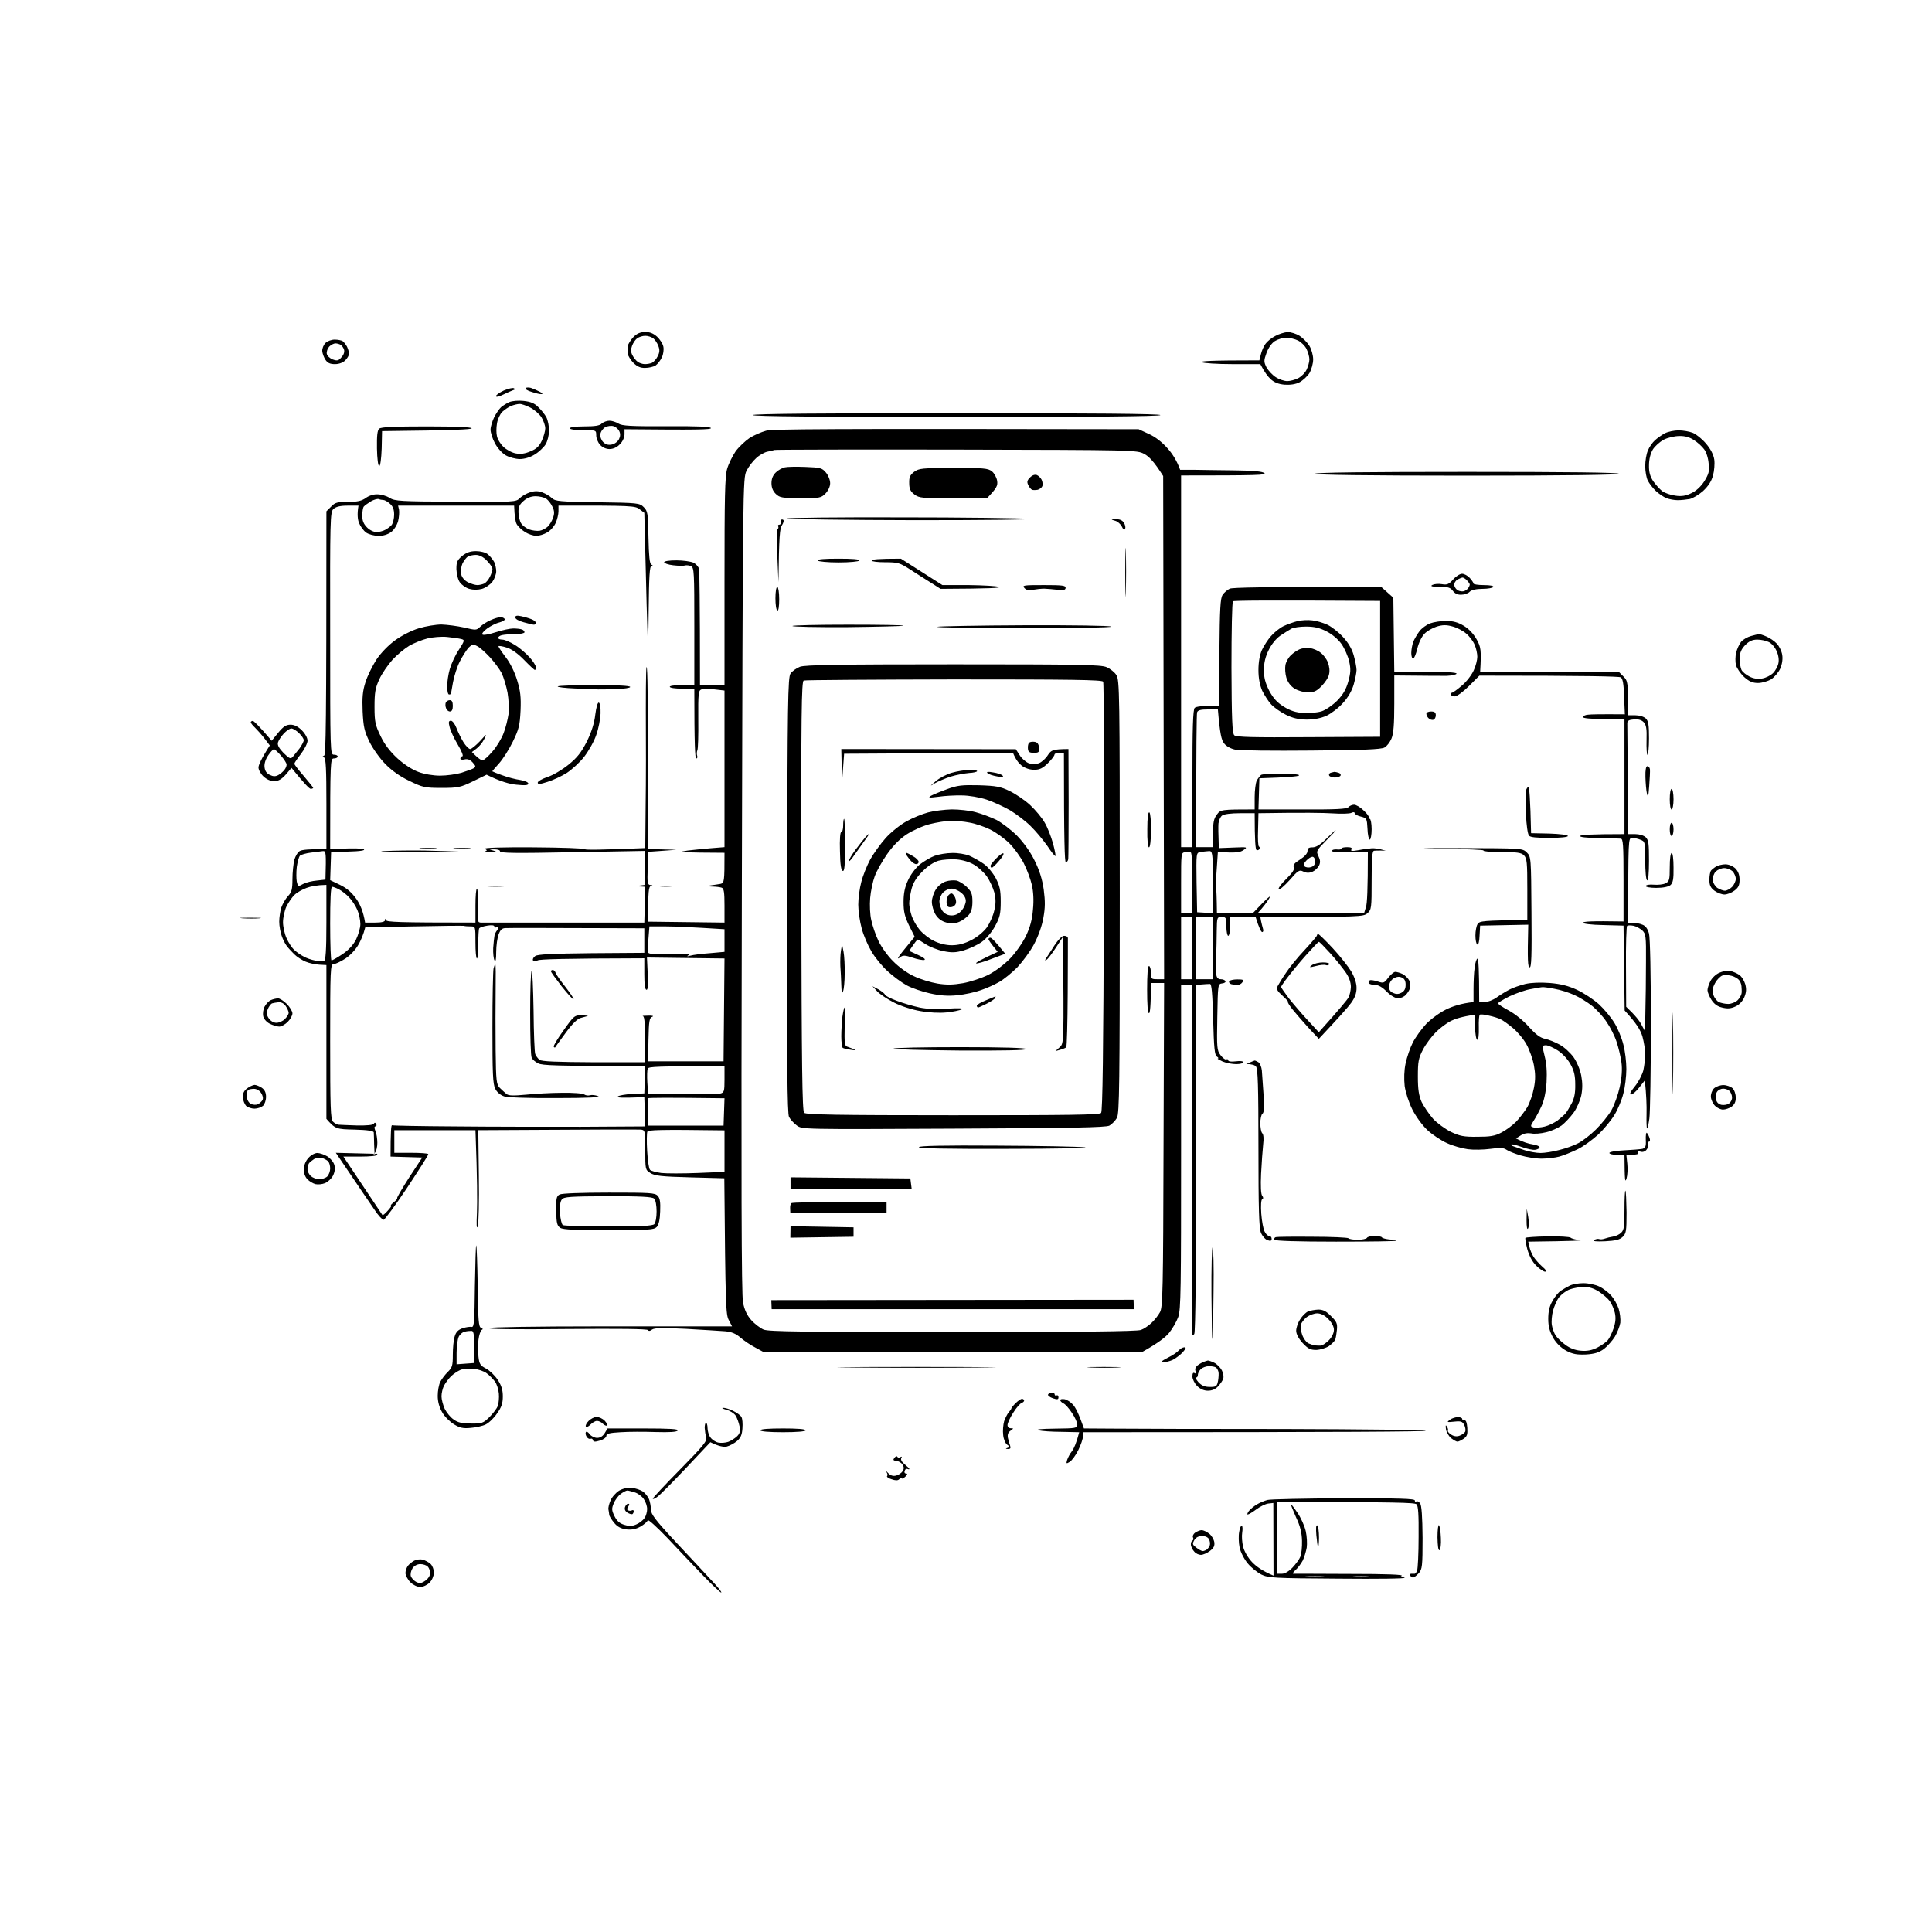 <svg version="1.2" xmlns="http://www.w3.org/2000/svg" viewBox="0 0 1024 1024">
	<title>image</title>
	<style>
		.s0 { opacity: 1;fill: currentColor } 
	</style>
	<path id="Path 0" fill-rule="evenodd" class="s0" d="m341.9 176c2.5-0.1 4.4 0.7 6.4 2.5 1.5 1.4 3 3.7 3.3 5.3 0.3 1.5 0 4-0.8 5.6-0.7 1.6-2.2 3.5-3.3 4.3-1.1 0.7-3.6 1.3-5.5 1.3-2.5 0.1-4.3-0.7-6.3-2.7-1.5-1.5-2.8-3.7-3-4.8-0.1-1.1-0.1-2.9 0-4 0.2-1.1 1.5-3.2 2.9-4.7 1.9-2 3.7-2.8 6.3-2.8zm-6.9 7.3c-0.7 1.9-0.7 3.3 0.2 5 0.6 1.2 1.8 2.7 2.7 3.4 0.9 0.7 2.6 1.3 3.9 1.3 1.2 0 2.9-0.3 3.8-0.7 0.9-0.5 2.3-2 3-3.5 1.1-2.1 1.1-3.5 0.3-5.5-0.6-1.6-1.8-3.3-2.7-4-1-0.7-2.8-1.3-4.2-1.3-1.4 0-3.3 0.6-4.2 1.3-1 0.6-2.2 2.4-2.8 4zm347.5-7.3c1.7 0 4.5 0.9 6.3 2 1.7 1.1 4.1 3.5 5.2 5.3 1.1 1.8 2 5 2 7.2 0 2.2-0.9 5.4-2 7.3-1.1 1.7-3.5 3.9-5.2 4.8-2.1 1.1-5 1.5-8 1.3-3.2-0.3-5.4-1.2-7.3-2.9-1.5-1.4-3.3-3.7-5.5-8h-14.7c-8.2 0-15.5-0.5-16.3-1-1-0.6 3.8-1 30.5-1l0.8-3.2c0.4-1.8 1.5-4.3 2.4-5.5 0.9-1.3 3.2-3.2 5.2-4.2 2-1.1 5-2 6.6-2.1zm-11.2 11c-1.5 4.2-1.5 4.7 0 7.8 1 1.7 3.2 4.1 5 5.2 1.7 1.1 4.4 2 6 2 1.5 0 4.1-0.7 5.7-1.5 1.6-0.8 3.7-2.8 4.5-4.5 0.8-1.7 1.5-4.1 1.5-5.5 0-1.4-0.7-3.8-1.5-5.5-0.8-1.7-2.9-3.7-4.5-4.5-1.6-0.8-4.5-1.5-6.2-1.5-1.8 0-4.5 0.8-6.1 1.8-1.6 1-3.4 3.5-4.4 6.2zm261 149.1c0.4-0.1 2.2 0.5 4 1.3 1.7 0.7 4.2 2.4 5.4 3.7 1.3 1.3 2.6 4 2.9 5.9 0.4 2.2 0 4.9-1 7.3-0.9 2-3.1 4.6-4.8 5.7-1.8 1.1-5 2-7 2-2.9 0-4.7-0.8-7.4-3.2-1.9-1.8-3.9-4.7-4.3-6.3-0.4-1.6-0.4-4.6 0.1-6.5 0.4-1.9 1.6-4.5 2.6-5.8 1-1.2 3.4-2.6 5.3-3.1 1.9-0.5 3.7-1 4.2-1zm-10.2 12.8c-0.1 2.3 0.4 5 0.9 6.1 0.5 1.1 2.5 2.7 4.3 3.6 2.1 1.1 4.4 1.4 6.7 1 1.9-0.3 4.5-1.6 5.8-2.9 1.2-1.2 2.5-3.6 2.8-5.2 0.4-1.8 0-4.4-1-6.5-0.8-1.9-2.7-4.1-4.1-4.7-1.4-0.7-4.1-1.3-6.1-1.3-2.6 0-4.3 0.8-6.4 2.9-2.1 2.2-2.9 4-2.9 7zm-789.6 137.5c5 0 7.2 0.1 5 0.3-2.2 0.2-6.2 0.2-9 0-2.7-0.2-0.9-0.3 4-0.3zm44.9-306.4c1.7 0 3.6 0.4 4.2 0.8 0.6 0.4 1.6 1.7 2.3 2.9 0.6 1.3 1.1 3 1.1 3.8 0 0.8-0.9 2.4-2 3.5-1.2 1.2-3.3 2-5.5 2-2.5 0-3.9-0.6-5-2.3-0.8-1.2-1.6-3.3-1.7-4.6-0.1-1.4 0.7-3.3 1.7-4.3 1-1 3.2-1.8 4.9-1.8zm-4.2 7.5c0.2 1.1 1.6 2.4 3.1 3 2.5 0.9 3.2 0.7 4.8-1.3 1.2-1.3 1.6-2.9 1.2-4-0.3-0.9-1.1-2-1.7-2.4-0.6-0.4-1.9-0.8-2.8-0.8-0.9 0-2.4 0.8-3.3 1.7-0.9 1-1.5 2.7-1.3 3.8zm99.2 18.3q1.1 0.6-0.4 1c-0.8 0.3-3.2 1.3-5.2 2.3-2.2 1.1-3.9 1.5-3.9 0.9-0.1-0.6 1.8-1.9 4.1-3 2.4-1 4.8-1.6 5.4-1.2zm9-0.2c1.2 0.4 3.2 1.3 4.6 2 1.4 0.7 1.9 1.3 1 1.3-0.8 0.1-3.2-0.5-5.3-1.2-2.1-0.6-3.5-1.5-3.1-2 0.4-0.4 1.7-0.4 2.8-0.1zm-3.9 6.9c3.7 0.4 5.8 1.2 7.8 3.3 1.6 1.5 3.5 3.9 4.3 5.4 0.8 1.6 1.4 4.7 1.4 7 0 2.4-0.8 5.6-1.8 7.3-1 1.6-3.6 4.1-5.8 5.4-2.4 1.5-5.4 2.4-7.9 2.4-2.2 0-5.6-0.9-7.5-2-2-1.2-4.4-3.9-5.7-6.4-1.3-2.4-2.3-5.6-2.3-7.2 0-1.5 0.9-4.4 1.9-6.5 1-2 2.7-4.5 3.7-5.4 1.1-0.9 3-2.1 4.4-2.7 1.4-0.6 4.8-0.9 7.5-0.6zm-11.3 5.8c-1.2 1.2-2.5 4-2.8 6.2-0.4 2.2-0.4 5.2 0 6.7 0.3 1.6 1.8 4.1 3.4 5.6 1.5 1.5 4.4 3.1 6.5 3.5 2.6 0.5 4.9 0.2 7.9-1.1 3.2-1.3 4.6-2.7 6-5.7 1-2.2 1.8-5.1 1.8-6.5 0-1.4-0.9-4-2-5.8-1.1-1.7-3.8-4.1-6-5.2-2.2-1.1-4.8-2-5.7-1.9-1 0-2.9 0.5-4.3 1-1.4 0.6-3.5 2-4.8 3.2zm240.8 0.7c71.3 0 108 0.3 108 1 0 0.7-36.7 1-108 1-71.3 0-108-0.3-108-1 0-0.7 36.7-1 108-1zm-184 4c1.4 0 3.5 0.7 4.8 1.5 1.8 1.2 6.3 1.5 25.5 1.4 16.1-0.1 23.3 0.2 23.5 1 0.1 0.8-6.5 1-45.8 0.6v2.7c0 1.6-1 3.9-2.5 5.3-1.5 1.6-3.5 2.5-5.5 2.5-1.8 0-3.8-0.9-5-2.3-1.1-1.2-2-3.4-2-5 0-2.7 0-2.7-7-2.7-4 0-7-0.4-7-1 0-0.6 3.2-1 7.7-1 5.6 0 8.2-0.4 9.2-1.5 0.9-0.8 2.7-1.5 4.1-1.5zm-4.8 7.1c-0.2 1.4 0.5 3.2 1.5 4.2 1.3 1.3 2.6 1.7 4.6 1.3 1.5-0.3 3.2-1.6 3.8-2.9q1.1-2.2 0.1-4.2c-0.5-1.1-1.9-2.3-3-2.6-1.2-0.4-3.2-0.1-4.4 0.5-1.2 0.7-2.4 2.3-2.6 3.7zm-92-4.1c15.2 0 23.8 0.4 23.8 1 0 0.6-8.7 1.1-47.5 1.5l-0.2 9.2c-0.2 5.4-0.7 9.3-1.3 9.3-0.6 0-1.1-3.9-1.2-9.3-0.1-6.9 0.2-9.6 1.2-10.5 1-0.9 8.1-1.2 25.2-1.2zm377.3 1.5l5.4 2.5c3.4 1.5 7.1 4.4 9.8 7.5 2.5 2.7 5 6.5 6.8 11.5h7.5c4.1 0.1 13.9 0.2 21.7 0.3 9.8 0.1 14.6 0.6 15.5 1.5 1 1-3.1 1.2-44.2 1.2v197h6v-36.3c0-27.1 0.3-36.5 1.2-37.5 0.7-0.7 3.7-1.2 12.8-1.2l0.3-28.3c0.2-23.1 0.5-28.6 1.7-30.4 0.8-1.2 2.5-2.7 3.8-3.3 1.4-0.6 16.5-1 80.2-1l6.5 5.8 0.5 39.2h16.5c10.3 0 16.5 0.4 16.5 1 0 0.5-2.4 1.1-5.2 1.2-2.9 0-10.4 0-27.8-0.2v15c0 11.1-0.4 15.9-1.5 18.5-0.8 1.9-2.5 4.1-3.7 4.7-1.7 1-12 1.4-38.8 1.6-20.1 0.2-38.2 0-40.4-0.5-2.3-0.5-4.7-1.8-5.8-3.3-1.4-1.7-2.2-4.9-3.3-18h-5.2c-3.8 0-5.4 0.4-5.8 1.5-0.3 0.8-0.5 17.2-0.5 71.5h9v-7.3c-0.1-5.7 0.3-7.8 2-10 1.9-2.6 2.3-2.7 20-2.7v-6.5c0-3.6 0.5-7.5 1.1-8.8 0.7-1.2 1.7-2.5 2.3-3 0.6-0.4 5.6-0.7 11.1-0.6 5.7 0 9.6 0.4 9 0.9-0.5 0.5-5.5 1-21 1.5l-0.5 16.5h23.3c17.8 0.1 23.5-0.2 24.4-1.2 0.6-0.7 2-1.3 3-1.3 1 0 3.3 1.3 5 3 1.8 1.6 3 3.3 2.8 3.7-0.3 0.5 0 0.8 0.5 0.8 0.5 0 1 2.5 1 5.5 0 3-0.5 5.5-1 5.5-0.5 0-1.1-2.6-1.2-5.7-0.3-5.5-0.4-5.7-3.5-6.5-1.8-0.4-3.3-1.3-3.3-1.8 0-0.6-0.7-0.7-1.7-0.2-1 0.5-5.4 0.6-9.8 0.3-4.5-0.3-15.2-0.5-39.5-0.1l-0.2 8.7c-0.2 4.9 0 8.9 0.5 9 0.4 0.2 0.5 0.7 0.2 1.3-0.3 0.5-1 0.8-1.5 0.5-0.6-0.3-1-4.7-1-19.5h-7.7c-4.8 0-8.5 0.5-9.5 1.2-1 0.7-1.8 2.6-2 4.3-0.1 1.6-0.1 5.2 0.2 13l7.7-0.3c7.6-0.3 7.7-0.3 5.3 1.4-1.8 1.2-4 1.6-13.5 0.9l-0.6 9c-0.4 4.9-0.5 9.7-0.3 10.5 0.1 0.8 0.3 4.1 0.4 13h19l5.1-5.3c3.7-3.7 4.7-4.4 3.4-2.2-1 1.6-2.7 4-6 7.6l56.5-0.1 1-3.3c0.6-1.7 1-9.1 1-29.2l-9.5 0.2c-5.8 0.2-9.5-0.1-9.5-0.7 0-0.6 1.1-0.9 2.5-0.8 1.3 0.2 2.5 0 2.5-0.5 0-0.4 1.4-0.7 3-0.7 2.1 0 2.8 0.4 2.3 1.2-0.6 0.9 0.3 1 3.7 0.4 2.5-0.5 5.6-0.9 7-1 1.4-0.1 3.6 0.1 7.5 1.3l-2.5-0.1c-1.4 0-3.1 0-3.7 0.1-1 0.1-1.3 3.9-1.3 15.6 0 14.8-0.1 15.6-2.2 17.5-2.2 1.9-3.6 2-56.8 2l0.4 2.2c0.3 1.3 0.7 3.1 1 4 0.4 1 0.1 1.8-0.4 1.8-0.5 0-1.6-1.8-3.5-8h-13.5v5c0 2.7-0.5 5-1 5-0.5 0-1-2.3-1-5 0-4.7-0.2-5-2.5-5-2.4 0-2.5 0.2-2.6 7.2 0 4-0.2 10.4-0.3 14.3-0.1 3.8-0.1 8 0.1 9.2 0.2 1.5 1 2.3 2.3 2.3 1.1 0 2.2 0.4 2.5 1 0.3 0.5-0.5 1.1-1.7 1.2-2.3 0.3-2.3 0.5-2.6 17.8-0.3 16.4-0.2 17.7 1.7 20.2 1.2 1.6 2.6 2.6 3.1 2.3 0.5-0.3 1-0.1 1 0.5 0 0.6 1.7 0.8 4 0.5 2.3-0.3 4-0.1 4 0.5 0 0.5-1.7 1-3.7 1-2.1 0-5.4-0.6-7.3-1.4-1.9-0.9-3-1.5-2.5-1.6 0.5 0 0.3-0.5-0.5-1-1.2-0.7-1.6-4.5-2-19.7-0.4-14.1-0.8-18.8-1.7-18.8-0.7 0-2.7 0.1-7.3 0.5v91.7c0 57.6-0.4 92.4-1 93.3-0.5 0.8-1 1-1 0.5 0-0.6 0-42.5 0-185.5h-6v85.7c0 75.7-0.1 86.3-1.5 90.3-0.9 2.5-3.1 6.3-4.9 8.5-1.8 2.2-5.7 5.3-14.1 10h-201l-4.2-2.3c-2.4-1.2-5.9-3.6-7.8-5.2-2.5-2.2-4.8-3.1-8.2-3.4-2.7-0.2-12-0.8-20.9-1.3-12.4-0.6-16.5-0.5-17.8 0.4-1 0.8-1.8 0.9-2.1 0.3-0.3-0.7-15.3-0.8-43.2-0.6-27 0.3-42.2 0.1-41.3-0.5 0.9-0.5 24.5-0.9 58.5-0.9 31.4 0 60 0 70.5 0l-1.7-3.3c-1.6-2.8-1.8-7.2-2.4-75.2l-18.2-0.5c-15.1-0.4-18.7-0.8-21-2.3-2.7-1.7-2.7-1.9-2.7-12.2 0-10.1-0.1-10.5-2.2-10.8-1.3-0.1-21.2-0.1-86.3 0.3l0.3 24.3c0.2 13.3-0.1 25.3-0.6 26.7q-0.9 2.5-0.4-7.5c0.2-5.5 0.2-17.5-0.8-43.5h-43v12h9c4.9 0 9 0.3 9 0.7 0.1 0.5-5 8.4-11.2 17.8-6.2 9.3-11.9 17-12.5 17-0.7 0-3-2.5-5-5.6-2.1-3-7.5-11-20.3-29.9l20.2 0.5c-0.4 0.5-0.2 0.5 0.6 0.1 0.6-0.3 1.2-0.2 1.2 0.4 0 0.6-3.7 1-9 1h-9c15.8 23.6 20.5 30.7 20.7 31 0.1 0.3 1.4-0.7 2.8-2.3 1.4-1.5 2.2-2.7 1.8-2.7-0.5-0.1 0.2-0.8 1.4-1.8 1.2-0.9 2-1.9 1.8-2.2-0.2-0.3 2.7-5.2 6.4-11l6.9-10.5-16.8-0.5c0-13.2 0.3-16.8 0.8-16.6 0.4 0.2 15.3 0.5 33.2 0.6 17.9 0.2 47.9 0.2 66.8 0.2l34.2-0.2-0.5-15.5c-12.6 0.5-14.7 0.3-14-0.4 0.6-0.5 3.9-1.1 7.5-1.3l6.5-0.3 0.5-14.5c-47.7 0-54.6-0.3-56.7-1.4-1.6-0.7-3.1-2.1-3.5-3-0.5-0.9-0.8-11.5-0.8-23.6 0-12.1 0.3-22.2 0.8-22.4 0.4-0.2 0.8 9.2 1 21 0.1 11.8 0.5 22.2 0.9 23.1 0.4 1 1.4 2.3 2.2 3 1.2 0.9 9 1.2 28.9 1.3h27.2c0-20.7-0.3-24.1-1.2-24.4-0.7-0.2 0.5-0.3 2.7-0.3 2.3-0.1 3.2 0.2 2.2 0.6-1.5 0.5-1.8 2.2-2 12.1l-0.2 11.5h40l0.5-54.5-41.1-0.5c0.8 14.6 0.6 17-0.2 17.1-0.8 0-1.2-2.5-1.2-8.3v-8.4c-43.3 0.1-55.3 0.5-56.5 1.1q-2 1-2.5 0c-0.3-0.6 0.2-1.6 1.2-2.3 1.2-0.9 9.1-1.3 29.7-1.5l28.1-0.2v-13c-55-0.2-72.1-0.2-73.5-0.1-1.9 0-2.8 0.9-3.7 3.3-0.7 1.8-1.3 6-1.3 9.3 0 4.1-0.3 5.5-0.9 4.5-0.5-0.8-0.8-3.8-0.7-6.5 0.2-2.8 0.5-5.7 0.7-6.7 0.2-0.9 0.8-2 1.2-2.5 0.4-0.4 0.7-1.1 0.7-1.6 0-0.4-0.4-0.5-1-0.2-0.5 0.3-1 0-1-0.5 0-0.6-1.5-0.8-3.7-0.4-2.1 0.3-4 1-4.3 1.4-0.3 0.4-0.5 4.2-0.5 8.4 0 4.2-0.3 7.6-0.7 7.6-0.5 0-0.8-3.8-0.8-8.5 0-8.4 0-8.5-2.5-8.5-1.4 0-3.1-0.1-3.7-0.3-0.7-0.1-12.7 0-26.7 0.3l-25.5 0.5c-1 3.9-2.3 6.9-3.7 9.3-1.4 2.5-4.3 5.6-6.9 7.3-2.5 1.6-5.3 2.9-6.2 2.9-1.7 0-1.8 2.6-1.8 41 0 35.1 0.2 41.2 1.5 42.5 0.8 0.8 2.1 1.5 2.8 1.6 0.6 0.1 5 0.2 9.7 0.4 5.4 0.1 8.7-0.2 9.1-0.9 0.5-0.8 0.8-0.7 1.3 0.1 0.3 0.7 0.2 1.3-0.4 1.3q-1 0 0 2.5c0.6 1.4 1 4.2 1 6.2 0 2.1-0.5 4.4-1.2 5.2q-0.2 0.2-0.3 0.3l-0.2-4.7c0-2.8-0.2-5.6-0.2-6.3-0.1-0.8-3-1.3-10.2-1.5-9.6-0.2-10.2-0.3-14.9-5.7v-81.5l-3.7-0.2c-2.1-0.1-5.4-0.8-7.3-1.6-1.9-0.8-4.6-2.5-6-3.9-1.4-1.4-3.2-3.3-4-4.4-0.8-1-2.1-3.5-2.7-5.4-0.7-1.9-1.3-5.3-1.3-7.5 0-2.2 0.5-5.6 1.1-7.5 0.7-1.9 2.2-4.6 3.5-6 2-2.1 2.4-3.6 2.4-9 0-3.6 0.5-8.2 1-10.3 0.6-2 1.9-4.2 3-4.7 1.1-0.6 4.7-1 14-1v-24c0-18.3-0.3-24.1-1.2-24.5-1-0.4-1-0.6 0-1 0.9-0.4 1.2-14.3 1.2-129.5l2.5-2.5c2.1-2.2 3.3-2.5 9-2.5 5 0 7.1-0.5 9.3-2 1.5-1.2 4.2-2.1 6.2-2 1.9 0 4.9 0.8 6.5 1.9 2.8 1.7 5.7 1.9 35 2 31.3 0.2 32 0.2 34-1.9 1.1-1.1 3.6-2.5 5.5-3.1 2.5-0.8 4.4-0.7 6.5 0.1 1.6 0.6 3.9 1.9 5 3 1.8 1.7 4 1.9 24.2 2.2 21.6 0.3 22.3 0.4 24.5 2.6 2.1 2.1 2.3 3.2 2.5 16 0.2 9.9 0.6 13.9 1.5 14.4 1 0.6 1 0.8 0.1 0.8-1 0-1.3 5.5-1.5 23.7-0.1 13.1-0.4 20-0.5 15.3-0.2-4.7-0.7-21.7-1.8-67.2l-2.5-1.9c-2.3-1.8-4.1-2-43-1.9v3c0 1.6-0.7 4.5-1.5 6.2-0.8 1.8-2.8 4.1-4.5 5-1.6 1-4.2 1.8-5.7 1.8-1.6 0-4.3-0.9-6-2-1.8-1.1-3.8-3-4.5-4.3-0.6-1.2-1.1-3.9-1.3-9.7h-61.5l0.5 2.2c0.2 1.3 0 4-0.5 6-0.6 2.2-2.2 4.7-3.7 5.8-1.8 1.3-4.3 2.1-6.8 2-2.2 0-5.1-0.8-6.4-1.7-1.4-1-3.1-3.3-3.8-5.1-0.7-1.7-1.1-4.6-0.3-9.2h-5.8c-4 0-6.2 0.6-7.5 1.8-1.7 1.6-1.8 5.6-1.7 65.9 0 63.6 0 64.3 2 64.3 1.1 0 2 0.4 2 1 0 0.5-0.9 1-2 1-1.9 0-2 0.7-2 48l9.5-0.3q9.4-0.2 8.4 0.8c-0.6 0.5-4.7 1-17.4 1l-0.5 15 5.2 2.5c3.7 1.8 6.2 4 8.7 7.5 1.9 2.7 3.7 6.7 4.6 12.5h5.3q5.2 0 5.3-1.3c0-1 0.1-1 0.5 0 0.3 1 6 1.3 47.4 1.3v-9c0-5 0.3-9 0.8-9 0.4 0 0.6 4 0.5 9-0.3 8.4-0.2 9 1.7 9 1.1 0 21 0 86.5 0l0.5-19-5.5-0.3 5.5-0.7v-18l-38.5 0.7c-30.5 0.6-38.5 0.5-38.5-0.5 0-0.7-1.2-1.2-5.5-1l2.5 0.8c2 0.7 1.7 0.8-2 0.8-2.5 0-3.8-0.2-3-0.5 1.3-0.5 1.3-0.6 0-1.4-0.9-0.6 9.1-0.9 25.5-0.8 14.9 0.1 27.2 0.5 27.5 1 0.3 0.4 7.6 0.4 32-0.6l0.2-22.5c0.2-12.4 0.2-35.3 0.1-51 0-16.9 0.2-25.6 0.6-21.5 0.4 3.8 0.7 26.9 0.6 95.5l15 0.4-15 1.1-0.2 8.7c-0.3 7.8-0.1 8.8 1.5 8.9 1.3 0.1 1.3 0.2 0.2 0.5-1.2 0.4-1.5 2.3-1.5 18.9l40.5 0.5v-9c0-7.1-0.3-9.1-1.5-9.5-0.8-0.3-3.2-0.6-5.2-0.6-3.3-0.2-3.4-0.2-0.8-0.6 1.6-0.2 4-0.6 5.3-0.8 2.1-0.5 2.2-1 2.2-16.5l-12.7-0.1c-11.5-0.2-12.2-0.3-6.8-1.1 3.3-0.4 9-1 19.5-1.8v-83l-5.2-0.6c-2.9-0.4-6.1-0.4-7 0-1.6 0.5-1.8 2.2-1.7 15.8 0.1 8.4-0.1 15.9-0.5 16.5-0.3 0.7-0.4 2-0.1 2.8 0.3 0.8 0.1 1.5-0.5 1.5-0.6 0-1-6.8-1-37h-6.5c-3.7 0-6.5-0.4-6.5-1 0-0.6 2.8-1 13-1v-31c0-28.5-0.1-31.1-1.7-31.9-1-0.5-2.5-0.6-3.3-0.4-0.8 0.3-3.6 0.2-6.2-0.1-2.7-0.3-4.8-1.1-4.8-1.6 0-0.6 2.8-1 6.5-1 3.6 0 7.6 0.6 9 1.2 1.4 0.7 2.7 2.2 3 3.3 0.2 1.1 0.5 15.4 0.5 61.5h13v-54.8c0-45 0.2-55.6 1.4-59.7 0.8-2.8 2.9-6.9 4.5-9.3 1.7-2.3 5-5.4 7.3-7 2.3-1.5 6.3-3.2 8.8-3.9 3.3-0.9 29-1.1 197.5-0.8zm-405.3 384q0.1-0.1 0.3-0.3v0.3zm208.5-372.1c-1.5 0.3-4.2 1.8-5.9 3.4-1.7 1.5-4 4.5-5.1 6.7-2 4-2 6.6-2.5 219.5-0.4 158.7-0.2 217 0.6 221.3 0.8 4 2.1 6.8 4.4 9.4 1.8 2 4.7 4.2 6.5 5 2.6 1.1 21.4 1.3 100.3 1.3 66.1 0 97.8-0.3 99.7-1.1 1.5-0.5 4-2.2 5.6-3.7 1.6-1.5 3.6-4 4.5-5.7 1.5-2.7 1.7-11 1.9-88.7l0.3-85.8h-7c0 12.7-0.5 16-1 16-0.7 0-1-4.8-1-12.5 0-7.7 0.3-12.5 1-12.5 0.5 0 1 1.6 1 3.5 0 3.3 0.1 3.5 3.5 3.5h3.5l-0.5-266.7c-4.9-7.8-7.6-10.4-10-11.7-4-2.1-4.8-2.1-99.5-2.3-52.6-0.1-96 0-96.5 0.2-0.6 0.2-2.3 0.6-3.8 0.9zm-131.9 32.3c0.1 2.1 0.7 4.7 1.5 5.8 0.7 1.1 2.6 2.5 4.2 3.1 1.6 0.6 4.1 0.9 5.5 0.7 1.3-0.2 3.2-1.2 4.2-2.1 1-0.9 2.3-3 2.9-4.7 0.8-2.3 0.8-3.7-0.3-5.9-0.7-1.6-2.2-3.5-3.3-4.3-1.1-0.7-3.7-1.3-5.6-1.3q-3.6 0-6.4 2.5c-2.2 1.9-2.8 3.2-2.7 6.2zm-82-3.2c-0.4 0.5-0.8 2.7-0.8 4.8 0 2.6 0.7 4.4 2.5 6.2 1.3 1.4 3.6 2.5 5 2.5 1.3 0 3.5-0.5 4.7-1.2 1.2-0.6 2.8-1.8 3.5-2.7 0.6-0.9 1.2-3.3 1.2-5.3 0-2.7-0.6-4.4-2.2-5.8-1.2-1.1-2.8-2-3.5-2-0.7 0-1.8-0.2-2.5-0.5-0.7-0.2-2.5 0.3-4.1 1.2-1.6 1-3.3 2.2-3.8 2.8zm459.9 85.4c0.1 26.9 0.4 34.9 1.5 35.8 0.9 1 10.4 1.2 39.3 1l38-0.2v-72c-59.8-0.4-77.6-0.2-78 0.2-0.5 0.3-0.8 16.2-0.8 35.2zm-493.7 99.6c-0.6 0.6-1.3 3.3-1.7 6-0.3 2.8-0.3 6.2 0 7.8 0.6 2.6 0.7 2.7 3.4 1.2 1.5-0.8 4.8-1.6 7.3-1.8l4.5-0.5c0.4-14.3 0.3-15.2-1.3-15.1-1 0.1-3.9 0.5-6.4 0.8-2.6 0.3-5.2 1.1-5.8 1.6zm467 14.5v16h6c0.1-25.9-0.2-32-0.9-32.2-0.5-0.2-1.9-0.2-3.1-0.1-2 0.3-2 0.8-2 16.3zm8.2-0.2l0.3 15.7 8.5 0.5c0-33-0.1-33-2.3-32.9-1.2 0.1-3.3 0.3-4.5 0.5-2.2 0.4-2.2 0.5-2 16.2zm-478.1 6.5c-1.3 1.2-3.2 4-4.3 6.2-1 2.2-1.8 5.9-1.8 8.3 0 2.3 0.8 6.1 1.9 8.5 1 2.3 2.9 5.2 4.2 6.3 1.3 1.2 3.5 2.7 4.9 3.4 1.3 0.8 4 1.7 6 2.1 1.9 0.4 4 0.5 4.7 0.3 0.9-0.3 1.3-5.3 1.3-20.4v-20c-5.1 0.1-8.3 0.8-10.5 1.6-2.2 0.8-5.1 2.4-6.4 3.7zm19.6 34.7c0.4 0.1 3-1.4 5.7-3.2 3.2-2.1 5.8-4.9 7.3-7.8 1.2-2.5 2.3-6.2 2.3-8.2 0-2.1-0.7-5.5-1.6-7.5-0.9-2.1-2.8-5.1-4.3-6.6-1.4-1.6-3.9-3.5-5.4-4.3-1.5-0.8-3.2-1.4-3.7-1.4-0.7 0-1 7.2-1 19.5 0 10.7 0.3 19.5 0.7 19.5zm450.3 10h6v-33h-6zm8 0h9v-33h-9zm-290.3-21.7c-0.3 3.4-0.4 6.8-0.2 7.5 0.3 0.9 3.3 1.1 11.7 0.8 7.7-0.3 10.8-0.1 9.8 0.6-1.2 0.7-0.9 0.8 1 0.3 1.3-0.4 5.9-1 10.2-1.3l7.8-0.7v-12c-17.5-1.1-26.4-1.5-31.2-1.5h-8.6zm-0.6 76.4l0.4 5.9c27.9 0.4 37 0.3 38.2 0 2.1-0.5 2.3-1.1 2.3-7.5v-7c-36 0-40.2 0.2-40.7 1.3-0.3 0.8-0.4 4-0.2 7.3zm0.3 15.9l0.1 7h40l0.5-14.5c-31.2-0.4-40.3-0.3-40.5 0-0.1 0.2-0.2 3.6-0.1 7.5zm-0.4 20.4c0.3 4.9 0.9 9.4 1.5 10 0.5 0.6 3.2 1.3 6 1.7 2.7 0.3 11.4 0.3 19.2 0l14.3-0.6v-22c-35.3-0.5-40.4-0.2-40.9 0.7-0.3 0.7-0.4 5.3-0.1 10.2zm546.7-381.9c2.4 0 5.7 0.6 7.5 1.3 1.8 0.7 5 3.3 7 5.7 2.5 2.9 4 5.9 4.4 8.5 0.3 2.2 0 6-0.7 8.5-0.8 3-2.5 5.6-5.3 8.2-2.3 2-5.5 3.9-7.1 4.2-1.7 0.3-4.5 0.6-6.3 0.6-1.8 0-4.5-0.5-6-1.1-1.5-0.6-4-2.3-5.6-3.8-1.5-1.4-3.4-3.9-4.2-5.4-0.8-1.5-1.4-5-1.4-7.7 0-2.8 0.6-6.5 1.4-8.3 0.7-1.8 2.4-4.2 3.7-5.4 1.3-1.2 3.7-2.9 5.4-3.8 1.6-0.8 4.9-1.5 7.2-1.5zm-13.7 10.2c-1.2 2-2 5.1-2 8.3-0.1 3.6 0.6 5.9 2.2 8.4 1.3 1.8 3.4 4.2 4.8 5.3 1.4 1 4.5 2.1 7 2.4 3.2 0.5 5.6 0.1 8.4-1.3 2.5-1.1 5.1-3.5 6.9-6.3 2.4-3.9 2.8-5.3 2.3-9.5-0.2-2.8-1.3-6.2-2.4-7.5-1-1.4-3.4-3.6-5.3-4.8-2.4-1.6-4.8-2.3-7.9-2.2-2.5 0-6.2 0.9-8.3 2-2 1.1-4.6 3.4-5.7 5.2zm-98.5 11.8c53 0 80.5 0.3 80.5 1 0 0.6-27.5 1-80.5 1-53 0-80.5-0.4-80.5-1 0-0.7 27.5-1 80.5-1zm-525.2 42c2.4 0 5.1 0.7 6.3 1.7 1.2 1 2.6 2.8 3.3 4 0.6 1.2 1.1 3.5 1.1 5 0 1.5-0.9 4-2 5.5-1.1 1.5-3.6 3.2-5.5 3.8-2.3 0.6-4.7 0.6-6.8 0-1.8-0.5-4-2.1-5-3.5-1-1.4-1.7-4.5-1.8-7 0-3.7 0.4-4.7 3.1-7 2.3-1.8 4.3-2.5 7.3-2.5zm-7.2 6.6c-0.7 1.6-1 4.1-0.7 5.6 0.4 1.7 1.7 3.3 3.6 4.3 1.6 0.8 3.9 1.5 5 1.5 1.1 0 2.7-0.4 3.6-0.8 0.9-0.4 2.3-2 3-3.5 0.8-1.5 1.4-3.4 1.4-4.2 0-0.9-1.4-2.9-3-4.5-1.9-2-4-3-5.8-3-1.5 0-3.4 0.4-4.2 0.9-0.8 0.4-2.1 2.1-2.9 3.7zm529.8 5.4c1.2 0 3 1 4.1 2.2 1.1 1.2 2 2.6 2 3 0 0.4 2.5 0.8 5.5 0.8 3.3 0 5.3 0.4 5 1-0.3 0.5-2.9 1-5.8 1-3.3 0-5.8 0.6-6.7 1.5-0.8 0.9-2.9 1.6-4.5 1.6-2 0.1-3.5-0.7-4.5-2.1-1.3-1.7-2.5-2.1-7-2.1-4.1 0-5.1-0.3-3.8-1 1-0.5 3.2-0.7 5-0.4 2.8 0.5 3.7 0.1 6-2.5 1.5-1.7 3.6-3 4.7-3zm-4.1 6c0.1 1.1 1 2.3 1.9 2.8 1 0.5 2.5 0.7 3.3 0.4 0.8-0.3 1.8-1 2.2-1.6 0.4-0.6 0.8-1.5 0.8-1.9 0-0.4-0.7-1.4-1.5-2.2-0.8-0.9-1.9-1.5-2.3-1.5-0.4 0-1.6 0.5-2.6 1-1.1 0.6-1.9 1.9-1.8 3zm-494.5 16.5c1.8 0.4 4.2 1.1 5.4 1.6 1.3 0.5 2.3 1.3 2.3 1.9 0 0.5-0.5 1-1 1-0.6 0-3-0.6-5.5-1.3-2.6-0.7-4.5-1.8-4.4-2.6 0-0.9 0.9-1.1 3.2-0.6zm-11.1 0.5c1 0 2 0.4 2.3 1 0.3 0.5-1 1.3-2.8 1.8-1.8 0.4-4.7 1.9-6.5 3.2-1.9 1.4-3 2.8-2.5 3.2 0.4 0.5 3.6-0.1 7-1.2 3.5-1.1 7.6-2 9.3-2 1.6 0 3.7 0.2 4.5 0.5 0.8 0.2 1.5 0.9 1.5 1.5 0 0.5-2.2 1-4.8 1-2.6 0-5.7 0.2-7 0.5-1.2 0.2-2.2 0.9-2.2 1.5 0 0.5 1 0.9 2.2 0.9 1.3 0 4.3 1.3 6.8 2.9 2.5 1.5 5.9 4.5 7.7 6.5 1.8 2 3.3 4.3 3.3 5.2 0 0.8-0.2 1.5-0.5 1.5-0.3 0-2.9-2.4-5.8-5.4-3.2-3.3-6.7-5.8-9.2-6.5-2.2-0.7-4.1-1-4.3-0.7-0.1 0.3 1.6 2.9 3.8 5.8 2.5 3.2 4.8 8 6.1 12.3 1.7 5.5 2.1 8.8 1.8 16-0.4 8-0.9 9.9-4.1 16.5-2 4.1-5.3 9.3-7.3 11.5-2 2.2-3.6 4.1-3.6 4.2 0.1 0.1 2.4 1.1 5.3 2.1 2.9 1.1 7.2 2.2 9.5 2.5 2.4 0.4 4.3 1.2 4.3 1.9 0 0.9-1.6 1.1-6.3 0.6-3.4-0.3-8.4-1.6-15.8-5.3l-7.2 3.5c-6.6 3.2-7.8 3.5-16.7 3.5-8.9 0-10-0.3-17-3.7-4.9-2.3-9.3-5.4-12.8-9-2.9-2.9-6.7-8.3-8.4-11.8-2.7-5.6-3.2-7.9-3.6-16-0.3-7.4 0-10.9 1.5-15.5 1-3.3 3.7-8.7 5.8-12 2.4-3.6 6.4-7.7 10-10.3 3.5-2.5 8.7-5.2 12.5-6.3 3.6-1.1 9-2 12-2 3 0.1 8.4 0.8 12 1.6 6.3 1.5 6.5 1.5 8.5-0.4 1.1-1.1 3.6-2.7 5.5-3.5 1.9-0.9 4.3-1.6 5.2-1.6zm-48.2 15.1c-2.5 1.5-6.5 4.8-9 7.5-2.4 2.7-5.6 7.3-7 10.4-2.1 4.6-2.5 6.9-2.5 14.5 0 8 0.4 9.7 3.2 15.5 2.1 4.4 4.9 8.1 8.9 11.8 3.5 3.2 8 6.1 11.1 7.2 3.1 1.2 7.9 2 11.5 2 3.5 0 8.5-0.7 11.3-1.5 2.7-0.9 5.7-1.9 6.5-2.4 1.3-0.8 1.2-1.2-0.5-3.1-1.4-1.5-2.7-2-4.3-1.6-1.2 0.3-2.2 0.1-2.2-0.4 0-0.6 0.5-1.2 1.1-1.3 0.6-0.1-0.5-2.9-2.5-6.2-2-3.3-3.9-7.5-4.3-9.3-0.7-2.6-0.5-3.3 0.7-3.3 0.8 0 2.1 1.7 2.9 3.8 0.8 2.1 2.4 5.4 3.7 7.5 1.3 2.1 2.9 3.7 3.6 3.7 0.7 0 3-1.9 5.2-4.2 3.7-4.1 3.8-4.1 2.2-1-0.9 1.8-2.7 4-4.1 5l-2.4 1.8c3.4 3.4 4.9 4.4 5.6 4.4 0.7 0 3.1-2.1 5.3-4.7 2.3-2.6 4.9-7 5.9-9.7 1.1-2.8 2.2-7.3 2.6-10 0.4-2.8 0.1-7.9-0.5-11.5-0.7-3.6-2.1-8.2-3.1-10.3-1.1-2.1-3.8-5.8-6.2-8.4-2.3-2.5-5.3-5.2-6.7-5.9-2.3-1.2-2.7-1.1-4.7 0.8-1.1 1.3-3.2 4.5-4.6 7.3-1.4 2.7-3 7.7-3.6 11-0.6 3.3-1.1 6.1-1.1 6.2 0 0.1-0.5 0.3-1 0.3-0.6 0-1-2-1-4.3 0-2.3 0.6-6.5 1.4-9.2 0.8-2.8 2.9-7.4 4.8-10.2 3.1-4.9 3.2-5.2 1.3-5.7-1.1-0.3-4.5-0.8-7.5-1.1-3-0.3-7.8 0.1-10.5 0.8-2.8 0.7-7 2.4-9.5 3.8zm549.5-13.1c3.5 0 6.2 0.7 9.2 2.5 2.7 1.6 5.2 4.2 6.9 7.2 2.3 4.1 2.6 5.6 1.9 17.3h73.5l2.5 2.5c2.3 2.3 2.5 3.2 2.5 20.5h3.7c2.2 0 4.5 0.7 5.6 1.7 1.4 1.4 1.7 3.4 1.7 10.5 0 4.8-0.4 8.8-0.8 8.8-0.4 0-0.6-3.5-0.5-7.8 0.2-6.1-0.2-8.1-1.5-9.5q-1.7-1.8-5.2-1.5c-2.6 0.2-3.5 0.7-3.5 2 0 1 0.1 14.6 0.5 58.8h3.7c2.2 0 4.5 0.7 5.6 1.7 1.5 1.5 1.7 3.5 1.7 12.5 0 6.8-0.4 10.6-1 10.3-0.6-0.3-1-4.9-1-10.5 0-9.8-0.1-10.1-2.5-11-1.4-0.6-3.4-1-4.5-1-2 0-2 0.6-2 45h2.5c1.4 0 3.6 0.4 5 1 1.7 0.6 2.8 2.2 3.5 4.7 0.6 2.2 1 21.9 1 48.3 0 24.4-0.4 46.8-0.8 49.7-0.4 2.9-0.9 5.3-1.2 5.3-0.3 0-0.4-3.5-0.3-7.8 0.1-4.3-0.1-10-0.9-17.7l-2.9 3.7c-1.6 2.1-3.6 3.8-4.4 3.8-1 0-0.4-1.4 2-4.3 1.9-2.3 3.9-6.2 4.5-8.5 0.5-2.3 1-6.2 1-8.5 0-2.3-0.7-6.6-1.5-9.5-1-3.3-3-6.8-9.4-13.7l-0.6-45-10.8-0.3c-6.3-0.1-10.7-0.7-10.7-1.2 0-0.7 4.1-1 21.5-0.7v-21.9c0-18.8-0.2-22-1.5-22-0.8-0.1-6.1-0.2-11.8-0.3-6.4-0.1-10-0.5-9.7-1.1 0.3-0.6 5.3-1 23.5-1v-61h-11c-6.7 0-11-0.4-11-1 0-0.6 1.2-1.2 2.7-1.3 1.5-0.2 6.5-0.3 19.5-0.2l-0.4-9.3c-0.2-6.9-0.7-9.6-1.8-10.3-0.9-0.5-16.9-0.9-74.9-0.9l-5.5 5.5c-3.1 3.1-6.4 5.5-7.6 5.5-1.1 0-2-0.5-2-1 0-0.6 0.3-1 0.7-1 0.4 0 2.8-1.7 5.2-3.8 2.4-2 5.2-5.7 6.2-8 1.1-2.3 1.9-5.6 1.9-7.2 0-1.7-0.6-4.5-1.4-6.3-0.7-1.8-2.7-4.5-4.5-6-1.7-1.5-5-3.2-7.4-3.8-3.2-0.9-5.2-0.8-8.2 0.1-2.2 0.7-5.2 2.4-6.5 3.8-1.5 1.5-3.1 4.9-3.8 7.9-0.7 2.9-1.7 5.3-2.2 5.3-0.6 0-1-1.4-1-3 0-1.7 0.5-4.3 1-5.8 0.6-1.5 2.1-4.1 3.3-5.7 1.2-1.6 3.8-3.5 5.7-4.2 1.9-0.7 5.7-1.3 8.5-1.3zm95.3 183.4l0.1 21.1c4.9 4.6 7.1 7.5 8.1 9.5l1.9 3.5c0.4-17.9 0.5-29.4 0.5-37.3 0.1-12.9-0.1-14.4-1.9-16.1-1.1-1-3.2-2.2-4.6-2.5-1.5-0.3-3-0.3-3.5 0-0.4 0.4-0.7 10.2-0.6 21.8zm-546.8-149.4c12 0 19 0.3 19 1 0 0.5-3.2 1-7.3 1.1-4 0.2-8.3 0.2-9.7 0.2-1.4-0.1-6.9-0.3-12.2-0.5-5.3-0.2-9.4-0.7-9.2-1.1 0.3-0.4 9-0.7 19.4-0.7zm2.4 9.3c0.6 0.2 1 2.8 0.9 5.7-0.1 3-1.1 8.2-2.3 11.5-1.1 3.3-4 8.4-6.3 11.4-2.3 3-6.5 6.8-9.2 8.6-2.8 1.8-7.4 3.9-10.3 4.8-4 1.3-5.2 1.4-5.2 0.4 0-0.7 2.3-2 5.2-3 2.9-0.9 7.9-3.9 11.1-6.5 4.6-3.7 6.7-6.4 9.7-12.2 2.5-5.1 4-9.8 4.5-14.3 0.5-4 1.3-6.7 1.9-6.4zm441.1 4.7c1.8 0 2.5 0.5 2.5 2 0 1.1-0.6 2.2-1.3 2.4-0.7 0.2-1.8-0.1-2.5-0.8-0.7-0.6-1.2-1.7-1.2-2.4 0-0.7 1.1-1.2 2.5-1.2zm-624.5 5c0.5 0 3 2.3 10 10.5l3.5-4.3c2.7-3.3 4.2-4.2 6.5-4.2q3 0 6 3c1.7 1.7 3 4 3 5.5 0 1.3-1.6 4.5-3.5 7-1.9 2.4-3.5 4.8-3.5 5.2 0 0.4 2.2 3.3 5 6.5 2.7 3.2 5 6 5 6.3 0 0.2-0.6 0.5-1.3 0.5-0.7 0-3.2-2.5-10.2-11.1l-3 3.5c-2.1 2.4-3.9 3.5-6 3.5-1.9 0.1-4-0.8-5.8-2.4-1.5-1.4-2.7-3.6-2.7-4.8 0-1.2 1.3-4.4 6-11.7l-2.9-3.8c-1.6-2.1-3.9-4.6-5-5.7-1.2-1.1-2.2-2.4-2.2-2.8 0.1-0.4 0.5-0.7 1.1-0.7zm13.3 11.5c-0.3 1.4 0.6 3 3 5.5 3.1 3 3.7 3.3 4.9 2 0.7-0.9 2.3-2.9 3.6-4.5 1.2-1.7 2.2-3.6 2.2-4.3 0-0.7-1.1-2.4-2.5-3.7-1.4-1.4-3.2-2.5-4.1-2.5-0.8 0-2.6 1.2-4 2.7-1.4 1.5-2.8 3.7-3.1 4.8zm-7.1 12.9c0.2 2.1 1.1 3.4 2.8 4.2 1.8 0.9 3 0.9 4.5 0.1 1.1-0.6 2.5-1.8 3.2-2.7 0.7-0.8 1.2-2.1 1.2-2.8 0.1-0.7-1.3-2.8-2.9-4.7-1.7-2-3.4-3.5-3.8-3.5-0.4 0-1.8 1.4-3 3.2-1.4 2-2.2 4.4-2 6.2zm732.9-0.4c0.7 0 1.3 0.7 1.4 1.7 0.1 1-0.1 4.9-0.4 8.8-0.4 5.5-0.6 6.3-1.2 4-0.4-1.7-0.7-5.6-0.8-8.8-0.1-3.7 0.3-5.7 1-5.7zm-165.9 3c0.4 0 1.5 0.2 2.3 0.5 0.8 0.2 1.3 0.9 1 1.5-0.3 0.5-1.6 1-3 1-1.4 0-2.7-0.5-3-1-0.3-0.6 0-1.2 0.7-1.5 0.7-0.2 1.6-0.4 2-0.5zm102.9 8c0.4 0 1 5.5 1.4 24.5l9.7 0.2c5.7 0.2 9.8 0.7 9.8 1.3 0 0.6-4 1-9.8 1-6.8 0-10.1-0.3-10.8-1.2-0.7-0.8-1.4-5.8-1.6-11.3-0.3-5.5-0.3-11.1-0.1-12.3 0.3-1.2 0.9-2.2 1.4-2.2zm75.9 1c0.5 0 1 2.4 1 5.5 0 3-0.5 5.5-1 5.5-0.6 0-1-2.5-1-5.5 0-3.1 0.4-5.5 1-5.5zm0 18c0.5 0 1 1.5 1 3.5 0 1.9-0.5 3.5-1 3.5-0.6 0-1-1.6-1-3.5 0-2 0.4-3.5 1-3.5zm-178.1 4c0.3 0-2 2.4-5 5.4-5.2 5.3-5.4 5.6-4.1 8.3 1 2.1 1.1 3.3 0.3 5-0.6 1.2-2.2 2.7-3.6 3.3-1.8 0.7-3.2 0.6-4.8-0.2-2-1-2.7-0.6-7.2 4.6-2.8 3.1-5.4 5.3-5.8 4.9-0.4-0.5 1.4-3 4-5.5 3.4-3.4 4.6-5.2 4-6.3-0.5-1.1 0.4-2.2 3.3-4 2.5-1.6 4-3.3 4-4.5 0-1.5 0.6-2 2.7-2 1.8 0 4.1-1.4 7.2-4.5 2.5-2.5 4.7-4.5 5-4.5zm-16.4 19.1c0.5 0.5 2 0.8 3.2 0.4 1.6-0.4 2.3-1.3 2.3-3 0-1.5-0.6-2.5-1.4-2.5-0.7 0-2.2 0.9-3.2 2-1.3 1.3-1.6 2.3-0.9 3.1zm-464.5-9.8c4.1 0 5.7 0.2 3.5 0.4-2.2 0.2-5.6 0.2-7.5 0-1.9-0.2-0.1-0.4 4-0.4zm18 0c4.1 0 5.7 0.2 3.5 0.4-2.2 0.2-5.6 0.2-7.5 0-1.9-0.2-0.1-0.4 4-0.4zm528.7 0.1c33.2 0.1 33.2 0.1 35.5 2.3 2.3 2.3 2.3 2.6 2.5 31.8 0.2 23.2 0 29.4-1 29.1-0.9-0.2-1.2-3.2-0.7-22.6l-25.5 0.5-0.3 5.2c-0.1 3.1-0.6 5.1-1.2 4.8-0.6-0.3-1-2.5-1-4.8 0-2.3 0.5-5.1 1.2-6.1 1.1-1.6 2.9-1.8 26.3-2.1v-16.3c0-14.2-0.2-16.4-1.8-18-1.5-1.4-3.6-1.7-12.2-1.7-5.7 0-9.8-0.4-9.2-0.8 0.7-0.4-9.4-0.8-22.3-1-15.1-0.2-11.6-0.3 9.7-0.3zm-548.7 1.3c6.9 0.2 15.4 0.4 19 0.6 3.6 0.1-6.1 0.3-21.5 0.3-15.4 0-24-0.3-19-0.6 4.9-0.3 14.6-0.4 21.5-0.3zm661 1.3c0.6 0 1 3.2 1 7.7 0.1 6.1-0.3 8.1-1.6 9.3-1.1 0.9-3.8 1.5-7.6 1.5-3.3 0-5.7-0.5-5.5-1 0.1-0.6 2-0.9 4.2-0.7 2.2 0.2 5-0.1 6.2-0.7 2.1-1 2.3-1.9 2.3-8.6 0-4.4 0.4-7.5 1-7.5zm28.5 6c1.7 0 3.9 0.9 5.3 2.2 1.5 1.6 2.2 3.4 2.2 6 0 2.9-0.6 4.2-2.8 5.8-1.5 1.1-3.8 2-5.2 2-1.4 0-3.8-0.9-5.3-2-2.1-1.6-2.7-2.9-2.7-5.8 0-2.1 0.4-4.2 0.8-4.8 0.4-0.5 1.6-1.5 2.7-2.2 1.1-0.6 3.3-1.2 5-1.2zm-6.7 8.3c0.1 1.5 1.2 3.3 2.4 4.2 1.3 0.8 3.1 1.5 4 1.5 1 0 2.7-0.9 3.8-2 1.1-1.1 2-3.1 2-4.3 0-1.2-0.8-3-1.7-4-1-0.9-3-1.7-4.4-1.7-1.5 0-3.4 0.8-4.5 1.8-1 1-1.7 3-1.6 4.5zm-644.8 3c5.2 0 7.2 0.2 4.5 0.4-2.8 0.2-7 0.2-9.5 0-2.5-0.2-0.2-0.4 5-0.4zm90.5 0c3.8 0 5.2 0.2 3 0.4-2.2 0.2-5.4 0.2-7 0-1.7-0.2 0.1-0.4 4-0.4zm345.2 25.7c0.4 0 3.9 3.4 7.8 7.6 3.8 4.1 8.2 9.7 9.7 12.2 1.7 2.9 2.8 6.1 2.8 8.7 0 2.8-0.8 5.1-2.9 8-1.6 2.2-6.1 7.3-17.1 19l-5.6-6c-3-3.3-6.8-7.7-8.5-9.8-1.6-2.1-2.6-3.7-2.2-3.7 0.4 0-0.9-1.5-2.9-3.3-3-2.7-3.4-3.6-2.6-5.2 0.6-1.1 2.5-4.3 4.4-7 1.8-2.8 6.2-8.2 9.8-12 3.6-3.9 6.6-7.4 6.6-7.8 0-0.4 0.3-0.7 0.7-0.7zm-16.3 23c-1.9 2.4-3.4 4.7-3.4 5-0.1 0.2 1.8 2.9 4.1 6 2.4 3 6.9 8.3 10.1 11.7l5.8 6.3c11.2-12.5 15-17.1 15.7-18.4 0.7-1.2 1.2-3.7 1.3-5.6 0-2.3-0.9-5-2.6-7.5-1.5-2.2-5.2-6.9-8.3-10.3-3.1-3.4-5.8-6.2-6.1-6.1-0.3 0-3.4 3.3-6.9 7.2-3.5 3.9-7.8 9.2-9.7 11.7zm100.7-10c0.5 0 0.9 5.1 0.9 23h3c1.6 0 4.4-1.1 6.2-2.4 1.8-1.3 4.9-3.2 6.8-4.2 1.9-1 5.7-2.3 8.5-3 3.2-0.7 7.9-0.9 13-0.5 5.8 0.5 9.8 1.5 14.5 3.7 3.6 1.7 8.7 5.1 11.5 7.6 2.7 2.5 6.4 6.9 8.2 9.9 1.8 2.9 3.9 8.1 4.7 11.4 0.9 3.3 1.6 9.1 1.6 13 0 3.8-0.7 9.7-1.6 13-0.8 3.3-2.9 8.4-4.7 11.3-1.8 3-5.7 7.7-8.7 10.5-3.1 2.8-8 6.4-11 7.8-3.1 1.5-7.3 3.2-9.5 3.8-2.2 0.6-6.5 1.1-9.5 1.1-3 0-8-0.8-11-1.7-3-0.9-6.4-2.2-7.5-3-1.6-1.1-3.4-1.2-8.5-0.5-3.6 0.5-9 0.6-12 0.2-3-0.4-8-1.8-11-3.2-3-1.3-7.7-4.4-10.4-6.9-2.8-2.6-6.1-7.2-8-10.9-1.9-3.8-3.6-9-4.1-12.5-0.4-3.8-0.3-8.3 0.5-12 0.7-3.3 2.4-8.3 3.8-11 1.4-2.8 4.6-7.2 7.1-9.9 2.5-2.6 7.3-6.1 10.6-7.7 3.3-1.6 7.9-3.2 14.5-3.9v-6.8c0-3.7 0.2-8.9 0.6-11.5 0.3-2.6 1-4.7 1.5-4.7zm17.1 19.9c-3.4 1.7-6.2 3.4-6.2 3.8 0 0.4 2.5 2.1 5.7 3.8 3.2 1.7 7.8 5.4 10.7 8.7 3.7 4.1 6 5.8 8.6 6.3 1.9 0.4 5.4 1.8 7.7 3.1 2.4 1.3 5.6 4.3 7.3 6.6 1.7 2.4 3.5 6.6 4.1 9.8 0.7 3.8 0.7 7 0 10.5-0.6 2.7-2.4 6.9-4.1 9.2-1.7 2.3-4.5 5.3-6.3 6.7-1.8 1.3-5.5 3-8.2 3.6-2.8 0.7-6.4 1-8 0.6-1.9-0.3-3.9 0-5.5 1.1l-2.5 1.6c3.9 2 6.7 2.8 8.7 3.1 2.1 0.3 3.8 1 3.8 1.6 0 0.5-1 1.1-2.3 1.3-1.2 0.2-4.5-0.5-7.2-1.5-2.8-1-5.2-1.6-5.5-1.3-0.3 0.2 0.2 0.7 1 0.9 0.8 0.3 3.5 1.2 6 2.1 2.5 0.8 6.3 1.5 8.5 1.5 2.2 0 6.7-0.7 10-1.6 3.3-0.8 7.8-2.4 10-3.6 2.2-1.1 6.4-4.3 9.3-7.2 2.9-2.8 6.6-7.4 8.2-10.1 1.6-2.8 3.6-8.4 4.5-12.5 1.1-5.1 1.4-9.4 0.9-13-0.4-3.1-1.6-8-2.6-11-1-3.1-3.4-7.8-5.3-10.5-1.8-2.8-5.3-6.6-7.7-8.5-2.4-1.9-6.6-4.5-9.3-5.7-2.8-1.3-7.5-2.8-10.5-3.3-3-0.6-6-1-6.5-0.9-0.6 0-3.3 0.5-6 1-2.8 0.4-7.8 2.2-11.3 3.8zm-16.4 16.7c0.1 3.7-0.2 6.4-0.8 6.4-0.6 0-1.1-3-1.2-6.7l-0.1-6.6c-6.8 1-10.5 2.2-12.7 3.3-2.2 1.1-5.8 3.8-8 6-2.2 2.2-5.3 6.3-6.8 9.2-2.4 4.6-2.7 6.4-2.7 14.3 0 6.9 0.5 10 2 13.5 1.2 2.4 3.9 6.4 6 8.8 2.2 2.4 6.5 5.5 9.5 7 4.6 2.2 6.8 2.7 14 2.6 6.8 0 9.3-0.4 12.7-2.2 2.4-1.2 5.9-3.8 7.8-5.7 1.9-2 4.6-5.5 6-7.8 1.3-2.3 2.9-6.9 3.5-10.2 0.9-4.5 0.8-7.6 0-12-0.6-3.3-2.4-8.3-3.9-11-1.5-2.8-4.8-6.7-7.2-8.7-2.4-2-5.3-4.1-6.4-4.6-1.1-0.6-3.9-1.5-6.3-2-2.3-0.6-4.5-0.8-4.9-0.5-0.4 0.3-0.6 3.4-0.5 6.9zm35.9 28.9c-0.3 4.9-1.3 9.7-2.6 12.5-1.1 2.4-2.9 5.9-4.1 7.7-2 3.2-2 3.3 0 3.8 1.1 0.2 3.7 0 5.7-0.5 2.1-0.5 5.1-2 6.8-3.2 1.6-1.3 3.6-3 4.3-3.8 0.7-0.9 2.1-3.2 3.2-5.3 1.4-2.6 2-5.6 1.9-10 0-4.7-0.6-7.3-2.5-10.7-1.4-2.6-4.2-5.7-6.7-7.3-2.3-1.5-5.2-2.8-6.3-2.8-2.1 0.1-2.1 0.1-0.7 5.8 1 3.9 1.3 8.4 1 13.8zm97.3-59c1.4 0.3 3.5 1.2 4.7 2 1.3 0.8 2.7 3 3.3 5 0.7 2.6 0.6 4.3-0.5 7-1 2.2-2.7 4-4.8 4.9-2.4 1.1-4.2 1.2-7 0.5-2.6-0.6-4.3-2-5.7-4.2-1.1-1.8-2-4-2-5 0-1 0.7-3.1 1.5-4.7 0.8-1.7 2.9-3.7 4.7-4.5 1.8-0.8 4.4-1.3 5.8-1zm-8 6.5c-1.4 2.6-1.6 4.1-0.9 6.2 0.5 1.5 1.8 3.2 2.9 3.8 1.1 0.5 3.3 1 5 1 1.6 0 3.9-0.9 5-2 1.1-1.1 2-2.8 2.1-3.8 0.1-1 0-2.6-0.1-3.7-0.1-1.1-0.7-2.6-1.4-3.3-0.6-0.7-2.3-1.7-3.8-2.1-1.4-0.4-3.6-0.5-4.8-0.2-1.2 0.4-3 2.2-4 4.1zm-169.5-6c0.8 0 2.6 0.5 4 1.2 1.3 0.7 2.9 2.3 3.5 3.5 0.5 1.2 0.7 3 0.3 4-0.3 1-1.3 2.6-2.2 3.5-0.9 1-2.7 1.8-4.1 1.8-1.5 0-3.9-1.4-6-3.5q-3.5-3.6-6.3-3.6c-1.5 0-2.9-0.4-3.2-0.9-0.3-0.6-0.1-1.3 0.5-1.5 0.5-0.3 2.4 0 4.2 0.6 3.1 1 3.4 0.9 5.6-2 1.3-1.7 3-3.1 3.7-3.1zm-3.2 7.3c-0.2 1.9 0.3 3 1.9 3.8 1.7 0.8 2.9 0.8 4.5 0 1.6-0.8 2.3-2.1 2.3-4.1q0.1-3-1.8-3.9c-1.4-0.7-2.7-0.6-4.3 0.2-1.4 0.8-2.5 2.3-2.6 4zm-80.5-3.3c3.1 0 3.6 0.2 2.7 1.5-0.6 0.9-1.8 1.5-2.8 1.5-0.9 0-2.4-0.3-3.2-0.5-0.8-0.3-1.3-1-1-1.5 0.3-0.6 2.3-1 4.3-1zm230.9 21.5c0.2 9.3 0.2 25.1 0 35-0.1 9.9-0.3 2.2-0.3-17 0-19.3 0.2-27.4 0.3-18zm-739.5-11.5c1 0 3.1 1.3 4.8 3 1.6 1.6 3 3.9 3 5 0 1.1-1.1 3.1-2.5 4.5-1.3 1.3-3.3 2.5-4.5 2.5-1.1 0-3.4-0.7-5-1.5-1.8-0.9-3.2-2.6-3.5-4-0.3-1.4 0-3.7 0.7-5 0.7-1.4 2.2-3 3.3-3.5 1.1-0.5 2.8-0.9 3.7-1zm-5.3 5.8c-0.7 2-0.6 3.2 0.6 4.9 0.9 1.3 2.5 2.3 4 2.3 1.4 0 3.4-0.9 4.5-2 1.1-1.1 2-2.6 2-3.3 0-0.7-0.7-2.3-1.5-3.5-0.9-1.4-2.4-2.2-3.8-2.1-1.2 0.1-2.8 0.4-3.5 0.6-0.7 0.3-1.7 1.7-2.3 3.1zm523.1 27.2c0.3 0 1.2 0.4 2 0.9 0.8 0.6 1.6 2.5 1.8 4.3 0.1 1.8 0.5 7.5 0.9 12.8 0.4 6.7 0.3 9.7-0.6 10.2-0.6 0.4-1.1 2.7-1.1 5 0 2.3 0.4 4.7 1 5.3 0.7 0.6 0.9 2.9 0.5 6-0.3 2.7-0.8 9.7-1.1 15.5-0.3 6.4-0.1 10.9 0.6 11.7q1 1.3 0 1.8c-0.6 0.3-0.8 3.3-0.5 7.7 0.3 4 1.1 8.3 1.8 9.5 0.6 1.3 1.7 2.3 2.4 2.3 0.7 0 1.3 0.6 1.3 1.5 0 1.1-0.6 1.3-2.2 0.7-1.2-0.4-2.8-2.2-3.5-4-1-2.5-1.3-12.7-1.3-45 0-32.4-0.3-42-1.3-43-0.6-0.8-2.1-1.3-5.2-1.4l2-0.8c1.1-0.5 2.2-0.9 2.5-1zm-530.1 12.9c0.8 0 2.6 0.7 3.8 1.5 1.6 1.1 2.3 2.6 2.3 4.8 0 1.9-0.7 3.9-1.6 4.8-1 0.8-3 1.5-4.5 1.5-1.6 0-3.6-0.7-4.5-1.5-0.8-0.9-1.6-2.9-1.7-4.5-0.1-2 0.6-3.5 2.2-4.7 1.3-1 3.1-1.8 4-1.9zm-4.1 6.2c0.1 1.7 1 3.3 2.2 3.9 1.1 0.5 2.7 0.6 3.6 0.2 0.9-0.4 2-1.4 2.5-2.2 0.5-1 0.2-2.4-0.7-3.8-0.8-1.3-2.4-2.2-3.8-2.2-1.2 0-2.7 0.3-3.1 0.6-0.5 0.4-0.8 2-0.7 3.5zm782.6-6.1c1.7 0 3.9 0.8 4.9 1.7 1 1 1.7 3.2 1.7 5 0 2.2-0.7 3.7-2.3 4.8-1.2 0.8-3.2 1.5-4.5 1.5-1.2 0-3.1-0.9-4.2-2-1.1-1.1-2.1-3.2-2.2-4.7-0.1-1.5 0.6-3.5 1.6-4.5 1.1-1 3.3-1.8 5-1.8zm-3.9 7.5q0.5 2.5 3 3c1.4 0.2 3.2-0.1 4-0.8 0.9-0.7 1.6-2.1 1.5-3.2 0-1.1-0.6-2.6-1.3-3.3-0.6-0.7-2.2-1.3-3.4-1.3-1.1 0-2.6 0.7-3.2 1.6-0.6 0.8-0.9 2.6-0.6 4zm-36.7 17.8c0.4 0.2 1 1.4 1.4 2.5 0.5 1.3 0.4 2.2-0.2 2.2-0.6 0-0.8 0.6-0.5 1.5 0.3 0.8-0.2 2.1-1 3-0.9 0.9-2.2 1.2-3.3 0.7-1.2-0.5-1.5-0.3-1 0.5 0.6 0.9-0.2 1.3-6.2 1.3l0.5 4.7c0.3 2.6 0.1 6.1-0.4 7.8-0.8 2.4-1 1.6-1.1-12.5h-4c-2.2 0-4-0.5-4-1 0-0.6 3.5-1.2 7.7-1.4 4.3-0.2 8.7-0.6 9.8-0.8 1.6-0.5 2-1.3 1.8-4.8-0.1-2.3 0.2-4 0.5-3.7zm-704.6 10.7c1.2 0 3.6 0.8 5.3 1.8 1.6 1 3.3 3 3.7 4.5 0.5 1.7 0.3 3.7-0.7 5.7-0.8 1.6-2.8 3.4-4.3 4-1.5 0.6-3.7 0.8-5 0.5-1.2-0.3-3.1-1.4-4.2-2.5-1.3-1.3-2-3.3-2-5.4 0.1-2.1 1-4.4 2.5-6 1.3-1.5 3.4-2.6 4.7-2.6zm-4.4 5.4c-0.4 0.6-0.8 2-0.8 3.1-0.1 1.1 0.7 2.7 1.7 3.7 1 0.9 3 1.7 4.5 1.7 1.4 0 3.3-0.6 4.2-1.4 0.9-0.9 1.6-2.8 1.6-4.3 0-1.5-0.5-3.3-1.2-3.9-0.7-0.6-2.2-1.4-3.3-1.7-1.1-0.3-2.9 0-4 0.6-1.1 0.7-2.3 1.7-2.7 2.2zm697.7 14.6c0.3 0.2 0.5 5.4 0.6 11.5 0 9.9-0.2 11.2-2.1 13-1.6 1.5-3.7 2-9.3 2.3-4.9 0.2-6.7 0-5.7-0.7 0.8-0.5 1.9-0.7 2.5-0.5 0.5 0.3 1.9 0.2 3-0.2 1.1-0.4 3.1-0.9 4.5-1.1 1.4-0.2 3.3-1.1 4.3-2.1 1.5-1.5 1.7-3.4 1.7-12.2 0-5.8 0.2-10.3 0.5-10zm-538.8 1c21.9 0 24.4 0.1 25.9 1.7 1.2 1.3 1.5 3.4 1.3 8.3q-0.2 6.4-1.8 8.2c-1.5 1.5-4.1 1.7-25.4 1.7-17.3 0.1-24.3-0.3-25.7-1.2-1.7-1.1-2.1-2.4-2.2-8.9-0.1-6.7 0.1-7.9 1.8-8.8 1.1-0.6 11.6-1 26.1-1zm-25.9 10.9c0.2 3 0.9 5.9 1.5 6.3 0.7 0.4 11.6 0.7 24.2 0.7 17.2 0.1 23.4-0.3 24.3-1.2 0.7-0.7 1.2-3.7 1.2-6.7 0-3.1-0.5-6.1-1.3-6.8-0.9-1-7-1.3-24.4-1.3-20.2 0.1-23.3 0.3-24.5 1.7-0.9 1.1-1.2 3.6-1 7.3zm512.4-2.4l0.8 4.5c0.4 2.4 0.4 5.1-0.1 6-0.5 0.9-0.8-0.8-0.8-4.5zm-113.5 14.9c9.9 0 18.5 0.4 19 0.8 0.4 0.5 2.7 0.8 5 0.8 2.4 0 4.5-0.5 4.8-1 0.3-0.6 2.1-1 4-1 1.9 0 3.7 0.3 3.9 0.7 0.2 0.4 1.9 0.9 3.7 1.1 1.9 0.1 3.6 0.5 3.9 0.7 0.3 0.3-14 0.5-31.8 0.5-20.4 0-32.4-0.4-32.7-1-0.3-0.6 0-1.2 0.7-1.4 0.7-0.2 9.5-0.3 19.5-0.2zm124.5-0.2c6.2-0.1 11.7 0.2 12.3 0.7 0.5 0.5 2.8 1.1 5 1.3 2.2 0.2-3.1 0.5-27.5 0.8l0.6 2.7c0.3 1.5 1.3 3.9 2.2 5.3 0.8 1.3 2.9 3.7 4.6 5.2 2 1.7 2.6 2.7 1.6 2.7-0.8 0.1-3-1.4-4.8-3.2-2.1-2.1-3.7-5.2-4.7-8.7-0.8-3.1-1.2-5.8-1-6 0.2-0.3 5.4-0.7 11.7-0.8zm-567.8 4.8c0.3 0.2 0.6 10.1 0.8 21.8 0.2 18 0.5 21.5 1.8 21.9 1 0.4 1.1 0.7 0.3 1.1-0.6 0.4-1.4 2.7-1.7 5.2-0.3 2.4-0.3 6.5 0 9 0.4 3.8 1 4.7 3.9 6.2 1.9 1 4.7 3.6 6.2 5.9 2.1 3.1 2.8 5.5 2.8 8.9 0 3.7-0.7 5.8-3.1 9.1-1.6 2.4-4.3 5-6 5.8-1.6 0.8-5.2 1.6-7.9 1.8-4 0.4-5.8 0-8.9-1.9-2.1-1.3-5-4.1-6.2-6.3-1.6-2.7-2.4-5.7-2.4-8.8 0-2.6 0.6-6 1.4-7.5 0.8-1.5 2.6-3.9 4-5.2 2.3-2.3 2.6-3.3 2.6-9 0-3.6 0.4-8 1-9.8 0.7-2.4 1.9-3.5 4.2-4.3 1.8-0.6 4-0.9 4.8-0.7 1.3 0.2 1.5-2.8 1.7-21.7 0.2-12.1 0.5-21.8 0.7-21.5zm-9.3 48.5c-0.6 1.4-1.1 5.2-1.1 8.5v6l9.5-0.7c0-15.2-0.3-16.8-1.5-17-0.8 0-2.5 0.1-3.6 0.4-1.2 0.2-2.7 1.5-3.3 2.8zm-4 20.8c-1.2 1.2-2.9 3.4-3.7 4.9-0.8 1.5-1.4 4.1-1.4 5.8 0 1.6 0.8 4.6 1.7 6.6 1 2 3.1 4.6 4.8 5.7 2.2 1.6 4.5 2.1 9.2 2.1 5.7 0.1 6.4-0.2 9.7-3.4 2-2 4-4.7 4.5-6 0.4-1.4 0.7-4.3 0.5-6.5-0.2-2.2-1.1-5.1-2.1-6.4-1-1.3-2.9-3.3-4.3-4.3-1.4-1.1-4.5-2.2-7-2.4-2.5-0.2-5.6 0-7 0.6-1.4 0.6-3.6 2.1-4.9 3.3zm403.6-68.3c0.4 0 0.7 10.4 0.5 23.2-0.1 12.8-0.4 24.2-0.6 25.3-0.2 1.1-0.4-9.4-0.5-23.3-0.1-13.9 0.2-25.2 0.6-25.2zm196.5 19c2.7 0 6.5 0.8 8.5 1.8 2.1 1 4.9 3.2 6.3 4.8 1.4 1.6 3.2 4.7 3.9 6.9 0.7 2.2 1.1 5.5 0.9 7.5-0.3 1.9-1.6 5.2-2.9 7.4-1.3 2.1-4 5.1-5.8 6.5-2.7 1.9-4.9 2.6-9.5 2.9-4.9 0.2-7-0.2-10.5-2-2.8-1.6-5.2-3.9-6.9-6.8-1.8-3.3-2.6-6-2.6-10 0-4 0.6-6.7 2.2-9.5 1.2-2.2 3.2-4.7 4.5-5.5 1.2-0.8 3.3-2 4.7-2.7 1.4-0.7 4.6-1.3 7.2-1.3zm-12.9 7.5c-1.2 1.6-2.6 4.9-3.2 7.2-0.6 2.3-0.9 5.7-0.6 7.5 0.3 1.8 1.2 4.3 2 5.5 0.8 1.2 3.1 3.5 5.2 5 2.4 1.8 5.3 2.9 8.2 3.1 3.2 0.3 5.8-0.2 8.6-1.6 2.2-1.1 4.7-2.9 5.6-3.9 0.9-1 2.3-3.9 3.1-6.3 1.1-3.2 1.3-5.6 0.7-8.3-0.5-2.1-1.7-4.8-2.7-6.2-0.9-1.3-3.5-3.5-5.7-5-2.7-1.7-5.3-2.6-8-2.5-2.2 0-5.6 0.6-7.5 1.3-1.9 0.7-4.4 2.6-5.7 4.2zm-127.6 6.5c2.5 0 4.2 0.8 6.8 3.5 3 2.9 3.4 4 3.1 7.2-0.2 2.1-0.6 4.4-0.9 5.3-0.4 0.8-1.9 2.3-3.4 3.4-1.6 1-4.5 1.9-6.6 2-3.2 0-4.4-0.6-7.3-3.7-2.2-2.4-3.4-4.8-3.4-6.5 0-1.5 0.9-4.2 2.1-6 1.1-1.8 3-3.7 4.2-4.2 1.2-0.5 3.6-0.9 5.4-1zm-9.2 8c-0.3 1.1 0 3.5 0.7 5.4 0.7 2 2.2 4 3.3 4.5 1.1 0.5 2.7 1 3.5 1.1 0.8 0.1 2.2 0.1 3.1 0.1 0.9-0.1 2.8-1.4 4.3-2.9 1.6-1.7 2.6-3.8 2.6-5.5 0-1.7-1.2-3.9-3-5.7-1.9-2-4-3-5.9-3-1.5 0-4 0.9-5.5 2-1.4 1.1-2.8 2.9-3.1 4zm-61.8 12c1.1 0 0.9 0.6-0.8 2.6-1.3 1.4-3.7 3.2-5.2 4-1.5 0.7-3.7 1.3-5 1.3-1.7 0-1.2-0.6 2.3-2.4 2.5-1.2 5.1-3 5.8-3.9 0.8-0.9 2.1-1.6 2.9-1.6zm12.5 7c0.4 0 2 0.5 3.4 1.2 1.4 0.7 3.2 2.5 4 4 0.8 1.5 1.1 3.5 0.7 4.5-0.3 1-1.6 2.8-2.7 4-1.4 1.5-3.2 2.3-5.4 2.3-2.1 0-4.1-0.9-5.7-2.5-1.4-1.4-2.5-3.7-2.5-5 0-1.8 0.4-2.3 1.2-1.8 0.9 0.5 1 0.2 0.5-1-0.5-1.1-0.1-2.2 1-3.1 1-0.8 2.5-1.6 3.3-1.9 0.8-0.3 1.8-0.6 2.2-0.7zm-5.3 7.5c0.1 0.8-0.4 1.5-0.9 1.5-0.6 0 0 1.1 1.2 2.5 1.7 1.8 3.3 2.5 6 2.5 3.5 0 3.8-0.3 4.4-3.3 0.3-1.8 0.4-3.9 0.2-4.7-0.2-0.9-0.8-1.9-1.3-2.3-0.6-0.4-2.2-0.7-3.7-0.7-1.5 0-3.4 0.7-4.3 1.5-0.9 0.9-1.6 2.2-1.6 3zm-149.4-4.1c37.4 0 52.9 0.2 34.5 0.3-18.4 0.2-49 0.2-68 0-19-0.1-3.9-0.3 33.5-0.3zm99.5 0c8 0 11.3 0.1 7.5 0.3-3.9 0.2-10.4 0.2-14.5 0-4.1-0.2-1-0.3 7-0.3zm-27.5 13.6c0.8 0 1.5 0.4 1.5 1 0 0.5 0.4 0.7 1 0.5 0.5-0.3 1 0.1 1 1 0 1.2-0.6 1.3-3 0.5-1.7-0.6-2.8-1.5-2.5-2 0.3-0.6 1.2-1 2-1zm-15.9 3.3c0.6 0 1.1 0.4 1.2 0.8 0.1 0.5-0.5 1.1-1.3 1.4-0.8 0.2-2.9 2.6-4.5 5.2-1.7 2.6-3 5.5-3 6.5 0 1 0.7 1.7 1.7 1.7 1.6 0 1.6 0.1-0.1 1.3-1.3 0.9-1.7 2-1.4 3.8 0.3 1.3 0.8 3.2 1.2 4.2 0.4 1.3 0.1 1.7-1.2 1.7-1.3-0.1-1.4-0.2-0.2-0.6 1.3-0.4 1.3-0.7-0.2-1.7-0.9-0.6-1.9-2.9-2.1-5.1-0.3-2.2 0-5.5 0.5-7.3 0.6-1.7 1.7-3.9 2.4-4.7 0.8-0.9 1.4-1.8 1.4-2 0-0.3 1-1.6 2.2-2.8 1.3-1.3 2.8-2.3 3.4-2.4zm22.6 0.2c1.2 0.2 3.3 1.5 4.5 2.9 1.3 1.4 3.1 4.8 5.8 12.6l16 0.1c8.8 0.1 49.4 0.2 90.2 0.2 40.7 0.1 74.5 0.5 75 0.9 0.4 0.5-40.3 0.8-181.7 0.8v2.2c0 1.2-1.1 4.5-2.5 7.3-1.3 2.7-3.4 5.5-4.5 6.2-1.8 1.1-2 1.1-1.4-1 0.4-1.2 1.5-3.4 2.6-4.7 1-1.4 2.3-4.2 3.8-10l-9.3-0.2c-5.1 0-10.6-0.4-12.2-0.8-1.9-0.5 1.2-0.8 8.7-0.9 11.1-0.1 11.8-0.3 11.8-2.1 0-1.1-1.3-4-2.9-6.3-1.5-2.3-3.5-4.6-4.5-5-0.9-0.4-1.6-1.2-1.7-1.7 0-0.5 1-0.7 2.3-0.5zm-181 4.6c1-0.1 3.4 0.6 5.4 1.6 2 1 4 2.4 4.4 3.3 0.5 0.8 0.7 3.5 0.5 6-0.2 3.3-0.9 5-2.9 6.7-1.4 1.2-3.9 2.5-5.4 2.9-1.6 0.3-4 0-8.7-2.3l-13 13.8c-7.2 7.6-14 14.5-15.3 15.3-1.2 0.9-2.2 1.2-2.2 0.8 0-0.4 6.5-7.4 14.5-15.5 12.4-12.6 14.4-15.1 13.8-17-0.4-1.2-0.7-3.5-0.8-5 0-1.5 0.3-2.7 0.7-2.7 0.4 0 0.8 1.2 0.8 2.7 0 1.5 0.6 3.8 1.5 5 0.8 1.2 2.7 2.5 4.2 2.8 1.5 0.3 3.9 0.1 5.3-0.4 1.4-0.5 3.4-1.8 4.5-2.8 1.6-1.5 1.9-2.6 1.5-5.3-0.4-2-1.3-4.5-2.1-5.8-0.8-1.2-3-2.6-4.9-3.1-1.9-0.5-2.7-1-1.8-1zm-67 4.8c1.3 0 3.2 0.9 4.3 2 1.1 1.2 1.6 2.3 1.2 2.6-0.4 0.2-1.4-0.2-2.2-1-0.8-0.9-2.2-1.5-3.1-1.5-0.9 0-2.4 0.9-3.5 2-1.1 1.1-2.1 1.5-2.4 1-0.3-0.6 0.4-1.9 1.5-3 1.1-1.1 3-2.1 4.2-2.1zm456.5 0.1c1.3 0 2.3 0.4 2.3 1 0 0.5 0.5 0.8 1.2 0.7 0.8-0.2 1.3 1.3 1.5 4 0.2 3.5-0.1 4.5-2 5.8-1.2 0.8-2.7 1.5-3.2 1.5-0.6 0-2-0.8-3.3-1.8-1.2-0.9-2.5-3.1-2.8-4.7-0.3-2.2-0.2-2.6 0.5-1.5 0.5 0.8 0.8 1.8 0.5 2.2-0.2 0.4 0.6 1.4 1.8 2.1q2.3 1.4 4.5 0.5c1.3-0.5 2.5-1.4 2.9-2.1 0.3-0.7 0.1-2.3-0.5-3.5-1-1.9-1.7-2.2-5.4-1.8-3.9 0.4-4 0.3-2.2-1 1-0.8 3-1.4 4.2-1.4zm-450.7 6h19c13.9 0 18.8 0.3 18.2 1.1-0.5 0.8-4.3 1-11.7 0.8-6.1-0.2-14.4-0.2-18.6 0.1-5.8 0.3-7.6 0.8-7.5 1.9 0 0.8-1.4 1.9-3.3 2.5-2.7 0.8-3.6 0.8-3.8-0.2-0.2-0.7-0.8-1-1.3-0.7-0.6 0.2-1.5-0.2-2-1-0.6-0.9-0.8-2-0.5-2.5 0.3-0.6 1.2-0.1 2 1 0.8 1.1 2.6 2 4 2 1.6 0 3-0.9 4-2.5zm93 0c7.3 0 12 0.3 12 1 0 0.6-4.7 1-12 1-7.4 0-12-0.4-12-1 0-0.7 4.6-1 12-1zm60.6 15c0.2 0.5 0.9 0.6 1.6 0.2q1.2-0.7 0.5 0.5c-0.4 0.8 0.2 2 1.8 3.3 1.3 1.1 2.5 2.2 2.5 2.5 0 0.2-0.5 0.2-1 0-0.6-0.3-1.3 0.1-1.5 1-0.3 0.8 0 1.4 0.7 1.4 0.9 0 0.8 0.4-0.2 1.5-0.9 0.9-1.8 1.4-2 1.1-0.3-0.3-1-0.1-1.5 0.5q-1 1-4-0.1c-1.7-0.5-2.7-1.3-2.3-1.7 0.4-0.4 0.2-1.4-0.5-2.3-0.7-0.8-0.3-0.6 0.8 0.5 1.3 1.5 2.7 2 4.4 1.6 1.3-0.3 2.8-1.3 3.5-2.3 0.8-1.3 0.8-2.2 0-3.5-0.6-1-2.1-1.9-3.3-2-1.7-0.2-1.9-0.5-1-1.7 0.6-0.7 1.3-1 1.5-0.5zm-140.7 16.5c2 0.2 4.6 1.1 5.8 1.9 1.3 0.9 2.7 2.7 3.3 4.1 0.5 1.3 1 3.8 1 5.5 0 2.4 2.3 5.5 13.2 17.2 7.3 7.8 15.8 16.9 18.9 20.3 3.2 3.3 5.5 6.2 5.2 6.5-0.3 0.2-4.6-3.8-9.7-9.1-5-5.2-13.6-14.2-19-20-5.5-5.7-10.1-9.9-10.3-9.2-0.2 0.7-1.9 2.2-3.8 3.3-2.5 1.4-4.7 1.8-7.5 1.5-2.9-0.4-4.8-1.4-6.5-3.5-1.4-1.7-2.6-3.6-2.6-4.3-0.1-0.7-0.2-1.9-0.4-2.7-0.2-0.9 0.3-3 1.1-4.8 0.7-1.8 2.8-4.1 4.5-5.2 2.1-1.2 4.4-1.7 6.8-1.5zm-9.6 8.2c-1.2 2.8-1.1 3.7 0.4 6.8 1.3 2.6 2.8 3.9 5.3 4.6 2.6 0.8 4.2 0.7 6.4-0.3 1.6-0.7 3.5-2.2 4.2-3.3 0.8-1.1 1.4-3.3 1.4-4.8 0-1.5-0.8-3.9-1.8-5.3-0.9-1.4-3.1-3-4.7-3.5-1.7-0.5-3.5-1-4-1-0.6 0-2.1 0.8-3.5 1.8-1.3 1-3 3.2-3.7 5zm386.9-2.7c29.6 0 37.8 0.2 37.7 1.2 0 0.7 0.4 0.9 0.8 0.5 0.4-0.4 1.3 0.1 2 1 0.8 1.2 1.2 7 1.3 18.3 0 15.1-0.2 16.6-2 18.7-1.1 1.2-2.5 2.3-3 2.3-0.6 0-1.3-0.5-1.5-1-0.3-0.6-0.1-1 0.5-1 0.5 0 1.3 0 1.7 0 0.4 0.1 1.1-0.7 1.4-1.7 0.4-1 0.8-9 0.8-17.8 0.1-12-0.2-16.4-1.1-17.3-1-0.9-10.1-1.2-73.8-1.2v38h2.5c1.5 0 3.7-1.3 5.6-3.3 1.7-1.8 3.6-4.4 4.1-5.7 0.6-1.4 1-5.2 0.9-8.5-0.1-4.3-1-7.9-3.2-12.5-1.6-3.6-2.8-6.7-2.7-6.8 0.1-0.2 1.7 1.8 3.5 4.5 1.8 2.6 3.8 7 4.4 9.8 0.6 2.7 0.8 6.6 0.5 8.7-0.4 2.1-1.3 5.1-2.1 6.8-0.9 1.6-2.5 3.9-3.8 5-1.2 1.1-1.8 2-1.2 2 0.5 0 14.5 0 31 0.1 16.5 0 29.1 0.3 26 1.1l2 0.9c1.1 0.5-14 0.7-35 0.5-34.4-0.2-37.3-0.4-41-2.2-2.1-1.1-5.4-3.7-7.2-5.9-1.9-2.3-3.8-6-4.3-8.5-0.5-2.5-0.6-6.2-0.2-8.2 0.3-2.1 1-3.5 1.4-3.3 0.4 0.3 0.5 1.9 0.2 3.7-0.3 1.8-0.1 5.2 0.5 7.5 0.6 2.5 2.6 5.9 4.8 8.2 2.1 2.2 5.5 4.7 11.3 7.1l-0.1-38.5-2.7 0.3c-1.5 0.2-4.3 1.6-6.2 3-2 1.5-4 2.7-4.6 2.8-0.5 0.1-0.3-0.7 0.5-1.8 0.9-1.1 2.8-2.7 4.4-3.6 1.5-0.9 4-1.9 5.5-2.3 1.5-0.4 19.7-0.8 40.4-0.9zm-11.2 41.7c2.4-0.2 0.6-0.4-4-0.4-4.7 0-6.7 0.2-4.5 0.4 2.2 0.2 6 0.2 8.5 0zm23.5 0c2.2-0.2 0.8-0.4-3-0.4-3.9 0-5.7 0.2-4 0.4 1.6 0.2 4.8 0.2 7 0zm-26.3-27.3c0.5 0.4 0.9 3.2 0.9 6.4 0 3.1-0.3 5.4-0.5 5.2-0.2-0.3-0.6-3.2-0.9-6.4-0.3-3.7-0.2-5.6 0.5-5.2zm64.5-0.1c0.4 0.5 0.9 3.5 1 6.7 0.2 3.3-0.2 6.2-0.7 6.5-0.7 0.3-1-2.3-1.1-6.8 0-4 0.4-6.9 0.8-6.4zm-125.8 2.6c0.9 0 2.6 0.8 3.9 1.8 1.3 0.9 2.5 3 2.8 4.5 0.3 2.1-0.3 3.2-2.4 4.8-1.5 1.1-3.6 2-4.7 2-1.1 0-2.7-0.7-3.5-1.7-0.9-0.9-1.6-2.5-1.8-3.5-0.1-1 0.2-2.1 0.8-2.3 0.5-0.3 0.7-1.1 0.3-1.8-0.3-0.7 0.2-1.8 1.2-2.5 1.1-0.7 2.6-1.3 3.4-1.3zm-2.8 9.3c1.3 1 2.8 1.8 3.4 1.8 0.5 0 1.5-0.4 2.1-0.8 0.6-0.4 1.3-1.4 1.6-2.2 0.3-0.9 0.1-2.3-0.4-3.3-0.5-1-2-1.7-3.6-1.7-1.9 0-3.3 0.7-4.2 2.2-1.1 2-1 2.4 1.1 4zm-410.1 6.3c1.3 0.4 3.3 1.4 4.2 2.3 1 0.9 1.8 3 1.8 4.7-0.1 1.7-1 3.9-2.3 5.2-1.3 1.3-3.4 2.3-5 2.3-1.6 0-3.8-1.1-5.2-2.5-1.4-1.4-2.5-3.6-2.6-4.8 0-1.2 0.6-3 1.3-3.9 0.7-0.9 2.2-2.1 3.3-2.7 1.1-0.6 3.1-0.9 4.5-0.6zm-6.2 8.9c0.4 1 1.7 2.4 2.9 3 1.7 0.8 2.7 0.7 4.7-0.7 1.5-1 2.6-2.7 2.6-4 0-1.2-0.6-2.8-1.3-3.5-0.7-0.7-2.4-1.3-3.9-1.3-1.7 0-3.3 0.9-4.2 2.3-0.8 1.3-1.2 3.1-0.8 4.2zm209.2-588c7.7 0.3 8.7 0.5 10.7 2.9 1.3 1.5 2.3 4 2.3 5.7 0 1.8-1 3.9-2.5 5.5-2.3 2.3-3 2.5-13.2 2.4-9.8 0-11-0.2-13.1-2.2q-2.3-2.2-2.3-5.7 0-3.5 2.3-5.7c1.2-1.2 3.4-2.4 4.8-2.7 1.3-0.3 6.3-0.4 11-0.2zm78.4 0.5c15.9 0 18.3 0.2 20.3 1.8 1.2 0.9 2.5 3.2 2.8 5 0.4 2.6-0.1 3.8-5.4 9.3h-17.8c-16.4 0-18.1-0.1-20.6-2-2.1-1.6-2.8-2.9-2.8-6-0.1-3.1 0.4-4.3 2.6-6 2.6-1.9 4.1-2 20.9-2.1zm44.2 3.8c0.9 0.4 2 1.5 2.5 2.5 0.5 1 0.6 2.4 0.4 3.3-0.3 0.8-1.4 1.7-2.5 2-1.1 0.2-2.5 0.2-3 0-0.6-0.3-1.5-1.4-2-2.5-0.8-1.6-0.6-2.5 0.9-4 1.3-1.3 2.6-1.7 3.7-1.3zm-72.6 22.4c33.2 0 63.8 0.4 68 0.8 4.1 0.4-22.8 0.7-59.7 0.7-36.9-0.1-67.5-0.5-68-0.9-0.5-0.4 26.4-0.7 59.7-0.6zm-61.9 1.3c0.5 0.3 0.2 1.6-0.6 2.8-1.2 1.7-1.6 5.6-1.9 30.3l-0.6-14c-0.4-7.7-0.3-14.2 0.1-14.3 0.5-0.1 0.6-0.7 0.4-1.2-0.3-0.6-0.1-1 0.5-1 0.5 0 0.9-0.4 0.8-0.8 0-0.4 0-1.1 0.1-1.6 0.2-0.4 0.7-0.5 1.2-0.2zm176.4-0.3q3-0.1 4.2 1.9c0.7 1.1 1 2.5 0.6 3.2q-0.6 1.2-1.7-1.2c-0.6-1.3-2.3-2.8-3.6-3.1-2.4-0.7-2.4-0.7 0.5-0.8zm5.2 17.4c0.2 5.5 0.2 14.9 0 21-0.2 6-0.3 1.5-0.3-10 0-11.6 0.1-16.5 0.3-11zm-152.3 3.5c7.4 0 11.4 0.3 11.1 1-0.3 0.5-5 1-11 1-6 0-10.8-0.5-11.1-1-0.4-0.7 3.5-1 11-1zm33.1 0l22 14h14c7.7 0.1 14.9 0.5 16 1 1.2 0.5-4.4 0.9-31 1l-5-3.2c-2.8-1.7-7.7-4.9-11-7-5.6-3.6-6.5-3.9-13.3-3.9-4.2 0-7.2-0.4-7.2-0.9 0-0.6 3.2-1 15.5-1zm75.7 14c9.9 0 11.7 0.2 11.6 1.5-0.1 1.1-1.1 1.4-4.2 1-2.3-0.3-5.5-0.5-7.1-0.6-1.7 0-4.4 0.3-6 0.6-2.1 0.5-3.5 0.2-4.5-0.9-1.4-1.5-0.5-1.6 10.2-1.6zm-141.2 1c0.5 0 1 2.8 1 6.5 0 4-0.4 6.3-1 6-0.6-0.3-1-3.2-1-6.5 0-3.4 0.4-6 1-6zm283.5 17.7c2.2 0.2 5.8 1.3 8 2.3 2.2 1 5.9 3.9 8.2 6.4 2.8 3 4.8 6.3 5.8 9.8 0.8 2.9 1.5 6.4 1.5 7.8 0 1.3-0.7 4.8-1.5 7.7-1 3.4-3 6.9-5.8 9.9-2.3 2.6-6.3 5.6-8.7 6.7-3 1.3-6.6 2-10.5 2-4.4-0.1-7.4-0.8-11-2.6-2.8-1.4-6.2-3.8-7.7-5.4-1.5-1.6-3.6-4.9-4.8-7.3-1.3-3.1-2-6.6-2-11 0-4.2 0.7-8 1.8-10.5 1-2.2 3.2-5.6 4.8-7.4 1.6-1.9 4.6-4.3 6.6-5.3 2.1-1 5.5-2.2 7.5-2.7 2.1-0.5 5.6-0.7 7.8-0.4zm-16.9 8.1c-2.3 1.6-4.7 4.6-6.2 7.7-1.7 3.4-2.5 6.7-2.5 10.5 0 4.1 0.7 6.8 2.8 11 2.2 4 4.1 6.2 7.8 8.5 3.4 2.1 6.4 3.1 10.4 3.3 3.1 0.2 7.4-0.2 9.6-0.9 2.2-0.7 5.9-3.3 8.2-5.6 3.1-3.2 4.7-5.9 5.9-10.1 1.3-4.7 1.4-6.7 0.5-10.7-0.6-2.8-2.5-7-4.1-9.3-1.9-2.6-5-5.2-8-6.7-3.7-1.9-6.6-2.5-10.8-2.5-3.1 0-6.6 0.5-7.7 1.1-1.1 0.6-3.8 2.3-5.9 3.7zm-229-5.8c16.3 0 29.5 0.2 29.2 0.5-0.3 0.3-13.6 0.6-29.7 0.8-16 0.1-29.1-0.2-29.1-0.6 0-0.4 13.3-0.7 29.6-0.7zm93.7 0.3c24.3-0.1 44.8 0.2 45.7 0.7 0.8 0.5-18.5 0.8-46.5 0.8-26.4 0-47-0.3-45.7-0.7 1.2-0.3 22.2-0.7 46.5-0.8zm-38.1 20.7c67 0 78.3 0.2 81.3 1.5 1.9 0.8 4.3 2.7 5.2 4.2 1.7 2.5 1.8 9.8 1.8 117.3 0 100-0.2 115-1.5 117.4-0.9 1.5-2.7 3.4-4 4.1-2 1-20.1 1.3-82.7 1.6-80.1 0.4-80.2 0.4-83-1.7-1.6-1.2-3.4-3.2-4.1-4.5-0.9-1.9-1.2-27.4-1-117.6 0.2-102.8 0.4-115.4 1.8-117.4 0.9-1.3 3.2-2.9 5-3.6 2.7-1 20.7-1.3 81.2-1.3zm-80.5 122.8c0.2 90.2 0.5 113.9 1.5 114.9 1 1 17.6 1.3 78.8 1.3 62.2 0 77.7-0.2 78.6-1.2 0.8-1 1.2-31.5 1.5-114.3 0.2-62.2 0-113.6-0.4-114.3-0.6-1-17.4-1.2-79-1.2-43 0.1-78.9 0.3-79.7 0.6-1.2 0.5-1.4 15.7-1.3 114.2zm-186.3-103.8c1.1 0 1.6 0.9 1.6 3q0 3-1.5 3c-0.9 0-1.8-0.8-2.1-1.8-0.4-1-0.4-2.3-0.1-3 0.4-0.7 1.3-1.2 2.1-1.2zm370.8 59.5c0.5 0.3 0.9 4.5 0.9 9.5-0.1 5.2-0.5 9-1.1 9-0.6 0-1-3.8-0.9-9.6 0-6.1 0.4-9.3 1.1-8.9zm92 79.5c2.2 0 3.6 0.4 3.3 1-0.3 0.5-1.1 0.7-1.8 0.4-0.7-0.3-3-0.1-5.2 0.5-3.6 0.9-3.8 0.8-2.1-0.5 1.1-0.8 3.7-1.4 5.8-1.4zm-438.7 1c0.3 0 0.3 6.1 0.2 13.7-0.1 7.6-0.1 21.9 0 31.8 0.2 16.4 0.4 18.1 2.2 20 1.1 1.1 2.7 2.5 3.5 3.2 1.2 1 3.7 1 10.3 0.4 4.8-0.5 13.5-1 19.3-1 5.7-0.1 11 0.3 11.7 0.9 0.7 0.5 2.1 0.7 3 0.4 1-0.3 2.9-0.1 4.3 0.5 1.7 0.6-5.2 1-22 1-14.1 0.1-25.9-0.3-27.8-0.9-2-0.7-3.8-2.2-4.7-4-1.3-2.5-1.5-8.3-1.5-32.3 0-16.1 0.3-30.3 0.6-31.5 0.3-1.2 0.7-2.2 0.9-2.2zm30.5 3c0.5 0 1.2 0.6 1.5 1.5 0.2 0.8 2.6 4.2 5.2 7.5 2.6 3.3 4.5 6.2 4.3 6.5-0.3 0.3-3.1-2.8-6.3-6.8-3.1-4-5.7-7.6-5.7-8 0-0.4 0.4-0.7 1-0.7zm15.4 24c2.2 0.1 3.6 0.3 3.1 0.4-0.6 0.2-2.2 0.6-3.6 1q-2.6 0.5-8 7.8c-2.9 4-5.5 7.5-5.6 7.8-0.2 0.2-0.6 0.1-0.8-0.3-0.3-0.4 2-4.3 5.2-8.7 5.5-7.8 5.8-8 9.7-8zm219.9 69.1c22.6 0.1 43.6 0.5 46.7 0.9 3 0.4-15.6 0.8-41.3 0.8-31.9 0.1-46.7-0.2-46.7-0.9 0-0.7 13.2-1 41.3-0.8zm-109.3 16.8l63.5 0.6 0.7 5.5h-64.2zm50.9 13v6h-51l-0.1-2.3c-0.1-1.3 0.2-2.7 0.6-3 0.5-0.4 12-0.7 50.5-0.7zm-50.9 12.9l33.4 0.6v5l-33.5 0.5zm-10.2 39.2l192-0.2 0.2 5h-192zm-75.9 107.9c0.8 0 0.8 0.4 0.1 1.5q-1.1 1.5-0.1 2c0.6 0.3 1.5 0.3 2 0 0.6-0.3 1-0.1 1 0.5 0 0.5-0.3 1.2-0.7 1.5-0.4 0.2-1.6-0.1-2.7-0.8-1.2-0.8-1.6-1.8-1.2-3 0.3-0.9 1.1-1.7 1.6-1.7zm361.5-453.5c1.7 0.3 4.2 1.3 5.5 2.4 1.4 1 3.2 3.3 3.9 5.2 0.8 2.1 1.1 4.5 0.6 6.4-0.3 1.6-2.2 4.4-4 6.2-2.5 2.6-4.1 3.3-7.1 3.3-2.1 0-5.3-0.9-7.1-2-2.1-1.3-3.6-3.3-4.4-5.8-0.6-2-0.8-5.1-0.5-6.7 0.3-1.7 1.6-4 2.9-5.2 1.2-1.2 3.4-2.7 4.7-3.2 1.4-0.6 3.9-0.8 5.5-0.6zm-146 49.7c1.4 0.2 2.1 1.1 2.3 3 0.2 2.5-0.1 2.8-2.8 2.8-2.4 0-3-0.5-3.1-2.4-0.1-1.2 0.2-2.6 0.7-3 0.5-0.4 1.8-0.6 2.9-0.4zm-102.5 3.8l92.5 0.1 2 3.1c1.1 1.8 3.3 3.7 4.8 4.3 1.9 0.7 3.6 0.7 5.5 0 1.5-0.6 3.6-2.5 4.7-4.3 1.8-2.7 2.6-3.1 10.9-3.2l0.1 28.3c0 15.6-0.1 29.1-0.2 30-0.1 0.9-0.7 1.7-1.3 1.7-0.6 0-1-10.4-1-58h-2.5c-1.3 0-2.5 0.4-2.5 1 0 0.5-1.5 2.6-3.5 4.5-2.7 2.7-4.4 3.5-7.2 3.5-2.4 0-4.8-0.8-6.7-2.2-1.6-1.3-3.2-3.3-4.6-6.8l-89.5 0.5-1.1 15zm67.8 11.1c2.3-0.1 4.2 0.2 4.2 0.6 0 0.4-1.9 0.9-4.3 1-2.3 0.2-6.7 1-9.7 1.9-3 1-6.8 2.6-8.5 3.6-2.7 1.7-2.7 1.6 0.5-1.1 1.9-1.7 5.8-3.7 8.5-4.5 2.8-0.8 6.9-1.5 9.3-1.5zm12.7 1.3c2.2 0.3 4.5 1.1 5 1.7 0.7 0.8-0.1 0.9-3 0.4-2.2-0.4-4.4-1.1-5-1.7-0.7-0.8 0.2-0.9 3-0.4zm-7.5 6.8c9 0.3 11.4 0.7 16.3 3.1 3.1 1.5 8 4.8 10.8 7.4 2.8 2.6 6.3 6.8 7.7 9.3 1.5 2.5 3.4 7.4 4.4 11 1 3.6 1.5 6.6 1.3 6.7-0.3 0.2-2.3-2.3-4.4-5.5-2.2-3.1-6.1-7.8-8.8-10.4-2.6-2.6-7.5-6.3-10.8-8.3-3.3-1.9-8.9-4.5-12.5-5.7-3.7-1.2-9.3-2.2-13-2.2-3.6-0.1-9.2 0.2-12.5 0.7-5 0.6-5.7 0.6-4-0.5 1.1-0.6 4.9-2.2 8.5-3.5 5.6-2.1 8-2.3 17-2.1zm-14.5 12.8c3.9 0 9.6 0.6 12.8 1.5 3.1 0.8 8.1 2.7 11 4.1 2.8 1.5 7.7 5.2 10.8 8.3 3.4 3.5 7 8.4 9.3 13.1 2.6 5.2 4.1 9.9 4.9 15.5 0.8 6.2 0.8 9.6-0.2 15-0.7 4.2-2.7 9.7-4.9 13.9-2 3.8-6.1 9.3-8.9 12.3-2.9 2.9-7.2 6.4-9.5 7.7-2.4 1.4-6.8 3.4-9.8 4.4-3 1.1-8.6 2.3-12.5 2.7-5 0.5-9.2 0.2-14.5-1-4.1-0.9-9.7-2.8-12.4-4.3-2.7-1.5-7.2-4.8-10-7.4-2.8-2.5-6.7-7.2-8.6-10.5-1.9-3.2-4.3-8.7-5.2-12.3-1-3.6-1.8-9.2-1.8-12.5 0-3.3 0.7-8.7 1.6-12 0.8-3.3 3-8.7 4.7-11.9 1.8-3.2 5.5-8.4 8.3-11.5 2.8-3.1 7.7-7 11-8.8 3.2-1.8 8.4-3.9 11.4-4.7 3-0.8 8.7-1.5 12.5-1.6zm-23.8 13.2c-3.8 2.5-7.3 6.1-10.4 10.5-2.6 3.7-5.6 9-6.6 11.8-1 2.7-2.1 7.9-2.4 11.5-0.3 3.6-0.1 8.8 0.6 11.7 0.6 2.9 2.3 7.9 3.8 11 1.5 3.2 5 8.1 7.8 10.8 2.8 2.9 7.6 6.4 11 7.9 3.3 1.6 8.9 3.3 12.5 3.9 4.8 0.8 8.3 0.7 13.5-0.2 3.9-0.7 9.9-2.7 13.4-4.4 3.7-1.9 8.5-5.5 11.6-8.7 2.9-3 6.7-8.4 8.4-12 2.2-4.6 3.3-8.7 3.7-14 0.5-4.9 0.2-9.5-0.6-13-0.7-3-2.6-8.2-4.3-11.5-1.7-3.3-5.1-8-7.6-10.5-2.5-2.5-7.1-5.8-10.1-7.3-3-1.5-8-3.2-11-3.7-3-0.6-7.5-1-10-1-2.5 0.1-7.5 0.9-11.1 1.8-3.6 0.9-9.1 3.4-12.2 5.4zm-33.2-8.2c0.3 0 0.5 6.3 0.5 14 0 10.7-0.3 13.9-1.2 13.6-0.9-0.2-1.4-3.3-1.5-10.5-0.2-6.2 0.1-10.1 0.7-10.1 0.6 0 1-1.6 1-3.5 0-1.9 0.2-3.5 0.5-3.5zm13.1 8c0.2 0-0.6 1.4-1.9 3.1-1.2 1.7-3.7 5.2-5.5 7.7-1.7 2.6-3.2 4.2-3.2 3.5 0-0.6 1.6-3.3 3.6-6 2-2.6 4.3-5.6 5.2-6.6 0.8-0.9 1.7-1.7 1.8-1.7zm103.5 54c1.1 0 1.9 0.5 2 1.2 0 0.7 0 13.9-0.1 29.3-0.1 15.4-0.4 28.3-0.8 28.6-0.4 0.4-1.8 1-5.7 2l2.3-2.1c2.2-2 2.2-2.1 1.7-58.5l-3.7 5.7c-2.1 3.2-4.3 6.1-5 6.5-0.9 0.6-1 0.4-0.3-0.7 0.6-0.8 2.5-3.9 4.4-6.8 2.1-3.2 4.1-5.2 5.2-5.2zm-117.7 4.5l0.8 4c0.4 2.2 0.7 7.4 0.6 11.5 0 4.1-0.4 8.4-0.9 9.5-0.5 1.4-0.8 0.3-0.9-3.5-0.1-3-0.3-7.5-0.5-10-0.1-2.5 0-6.1 0.3-8zm16.1 22.2l3.4 1.8c1.8 1.1 3.3 2.3 3.2 2.7 0 0.4 2.7 1.9 6.2 3.2 3.4 1.3 8.9 2.9 12.2 3.6 3.8 0.8 9.4 1 15 0.6 6.1-0.4 8.5-0.2 7.3 0.4-1 0.5-4.6 1.3-8 1.6-3.7 0.4-9.4 0.1-13.8-0.7-4.3-0.7-10.3-2.6-14-4.5-3.6-1.8-7.6-4.5-9-6zm65.2 5.4c0.2-0.1 0 0.4-0.2 0.9-0.3 0.6-2.3 1.9-4.5 3-2.2 1.1-4.2 2-4.5 2-0.3 0-0.6-0.4-0.7-0.9-0.1-0.5 2-1.8 4.8-2.9 2.7-1.1 5-2.1 5.1-2.1zm-80 5.9c0.3 0 0.3 4.6 0.1 10.1-0.2 8.3 0 10.2 1.2 10.6 0.8 0.3 2.4 0.9 3.5 1.3 1.5 0.7 1 0.8-1.5 0.4-1.9-0.3-3.8-0.7-4.2-1-0.4-0.2-0.8-3-0.8-6.1 0-3.2 0.3-7.9 0.6-10.5 0.4-2.7 0.9-4.8 1.1-4.8zm61.4 21c22.6 0 34.9 0.4 34.9 1 0 0.7-12.3 0.9-35.4 0.8-19.5-0.2-35.2-0.6-34.9-1 0.2-0.5 16.1-0.8 35.4-0.8zm-28.7-103c0.3 0 2 0.8 3.6 1.8 1.7 0.9 3 2.3 3 3 0 0.6-0.5 1.2-1.2 1.2-0.7 0.1-2-0.7-2.9-1.7-0.9-1-1.9-2.4-2.3-3-0.4-0.7-0.5-1.3-0.2-1.3zm24.4 0.1c2.9-0.1 6.9 0.6 9 1.4 2 0.9 5.5 2.8 7.6 4.3 2.2 1.5 5 4.9 6.5 7.7 2.1 4.1 2.6 6.3 2.6 12.5 0 6.4-0.5 8.3-3 12.9-1.7 3.1-4.7 6.7-7 8.3-2.2 1.6-6.5 3.6-9.5 4.5-4.5 1.3-6.5 1.3-11 0.4-3-0.6-7.2-2.3-9.2-3.6-2.1-1.4-4-2.5-4.3-2.5-0.3 0-1.4 1.4-4.5 6l4.8 2.2c2.8 1.3 4.1 2.3 3.2 2.6-0.8 0.2-3.6-0.3-6.2-1.2-3.9-1.3-5.1-1.4-6.5-0.3-1.4 1-1.5 1-0.8-0.3 0.5-0.8 2.6-3.5 8.4-10.5l-3-6c-2.3-4.8-2.9-7.3-2.9-12.5 0-4.6 0.7-7.9 2.4-11.5 1.2-2.7 4-6.5 6.2-8.3 2.2-1.7 5.7-3.8 7.9-4.6 2.2-0.8 6.4-1.5 9.3-1.5zm-15.8 9.8c-3.3 3.3-4.9 6-5.8 9.4-0.6 2.6-1.2 5.9-1.2 7.5 0 1.5 0.6 4.5 1.3 6.6 0.7 2.1 2.6 5.5 4.3 7.5 1.7 2 5 4.6 7.5 5.8 2.8 1.4 6.3 2.3 9.4 2.3 3.5 0 6.6-0.8 10.4-2.7 3.3-1.7 6.5-4.4 8.3-6.8 1.5-2.2 3.3-6.2 3.9-9 0.9-3.7 0.8-6.1 0-9.5-0.7-2.5-2.4-6.2-3.9-8.4-1.5-2.1-4.5-4.9-6.7-6.2-2.4-1.5-6.1-2.6-9.5-2.9-3-0.2-7.3 0.1-9.5 0.7-2.4 0.7-5.8 2.9-8.5 5.7zm42.9-9.6c0.4 0.4-0.7 2.2-2.4 4.1-1.6 1.9-3.3 3.5-3.7 3.5-0.4 0.1-0.7-0.4-0.7-1 0-0.6 1.5-2.4 3.2-4.1 1.7-1.7 3.3-2.8 3.6-2.5zm-6.9 44.7c0.6 0 2.6 1.9 7.9 8.5l-7.2 2.7c-4 1.6-7.6 2.6-8.2 2.4-0.5-0.2 1.8-1.7 11.4-6.1l-2.4-3c-1.3-1.6-2.4-3.3-2.5-3.7 0-0.5 0.5-0.8 1-0.8zm-18-30.3c1.4 0.3 3.9 1.8 5.5 3.4 2.5 2.5 3 3.7 3 7.8 0 3.5-0.6 5.5-2 7.1-1.1 1.3-3.3 2.9-5 3.6-2.1 0.9-4 1-6.7 0.4-2.6-0.7-4.4-2-5.8-4.2-1.1-1.8-2-4.9-2-6.8 0-1.9 1-4.9 2.2-6.7 1.1-1.8 3.5-3.6 5.2-4.1 1.7-0.6 4.2-0.7 5.6-0.5zm-9 11.1c0 1.5 0.7 3.8 1.7 5.1 1.2 1.5 2.8 2.3 4.8 2.3q3 0 5.3-2.6c1.2-1.4 2.2-3.7 2.2-5.1 0-1.6-1-3.3-2.7-4.5-1.5-1.2-3.8-2.1-5-2-1.3 0-3.2 0.9-4.3 2-1.1 1.1-2 3.2-2 4.8zm7.8-3.1c0.7 1 1.2 2.7 1 3.8-0.2 1.2-1.2 2.1-2.5 2.3-1.8 0.2-2.3-0.3-2.5-2.6-0.1-1.5 0.5-3.4 1.3-4 1.1-1 1.7-0.9 2.7 0.5z"/>
</svg>